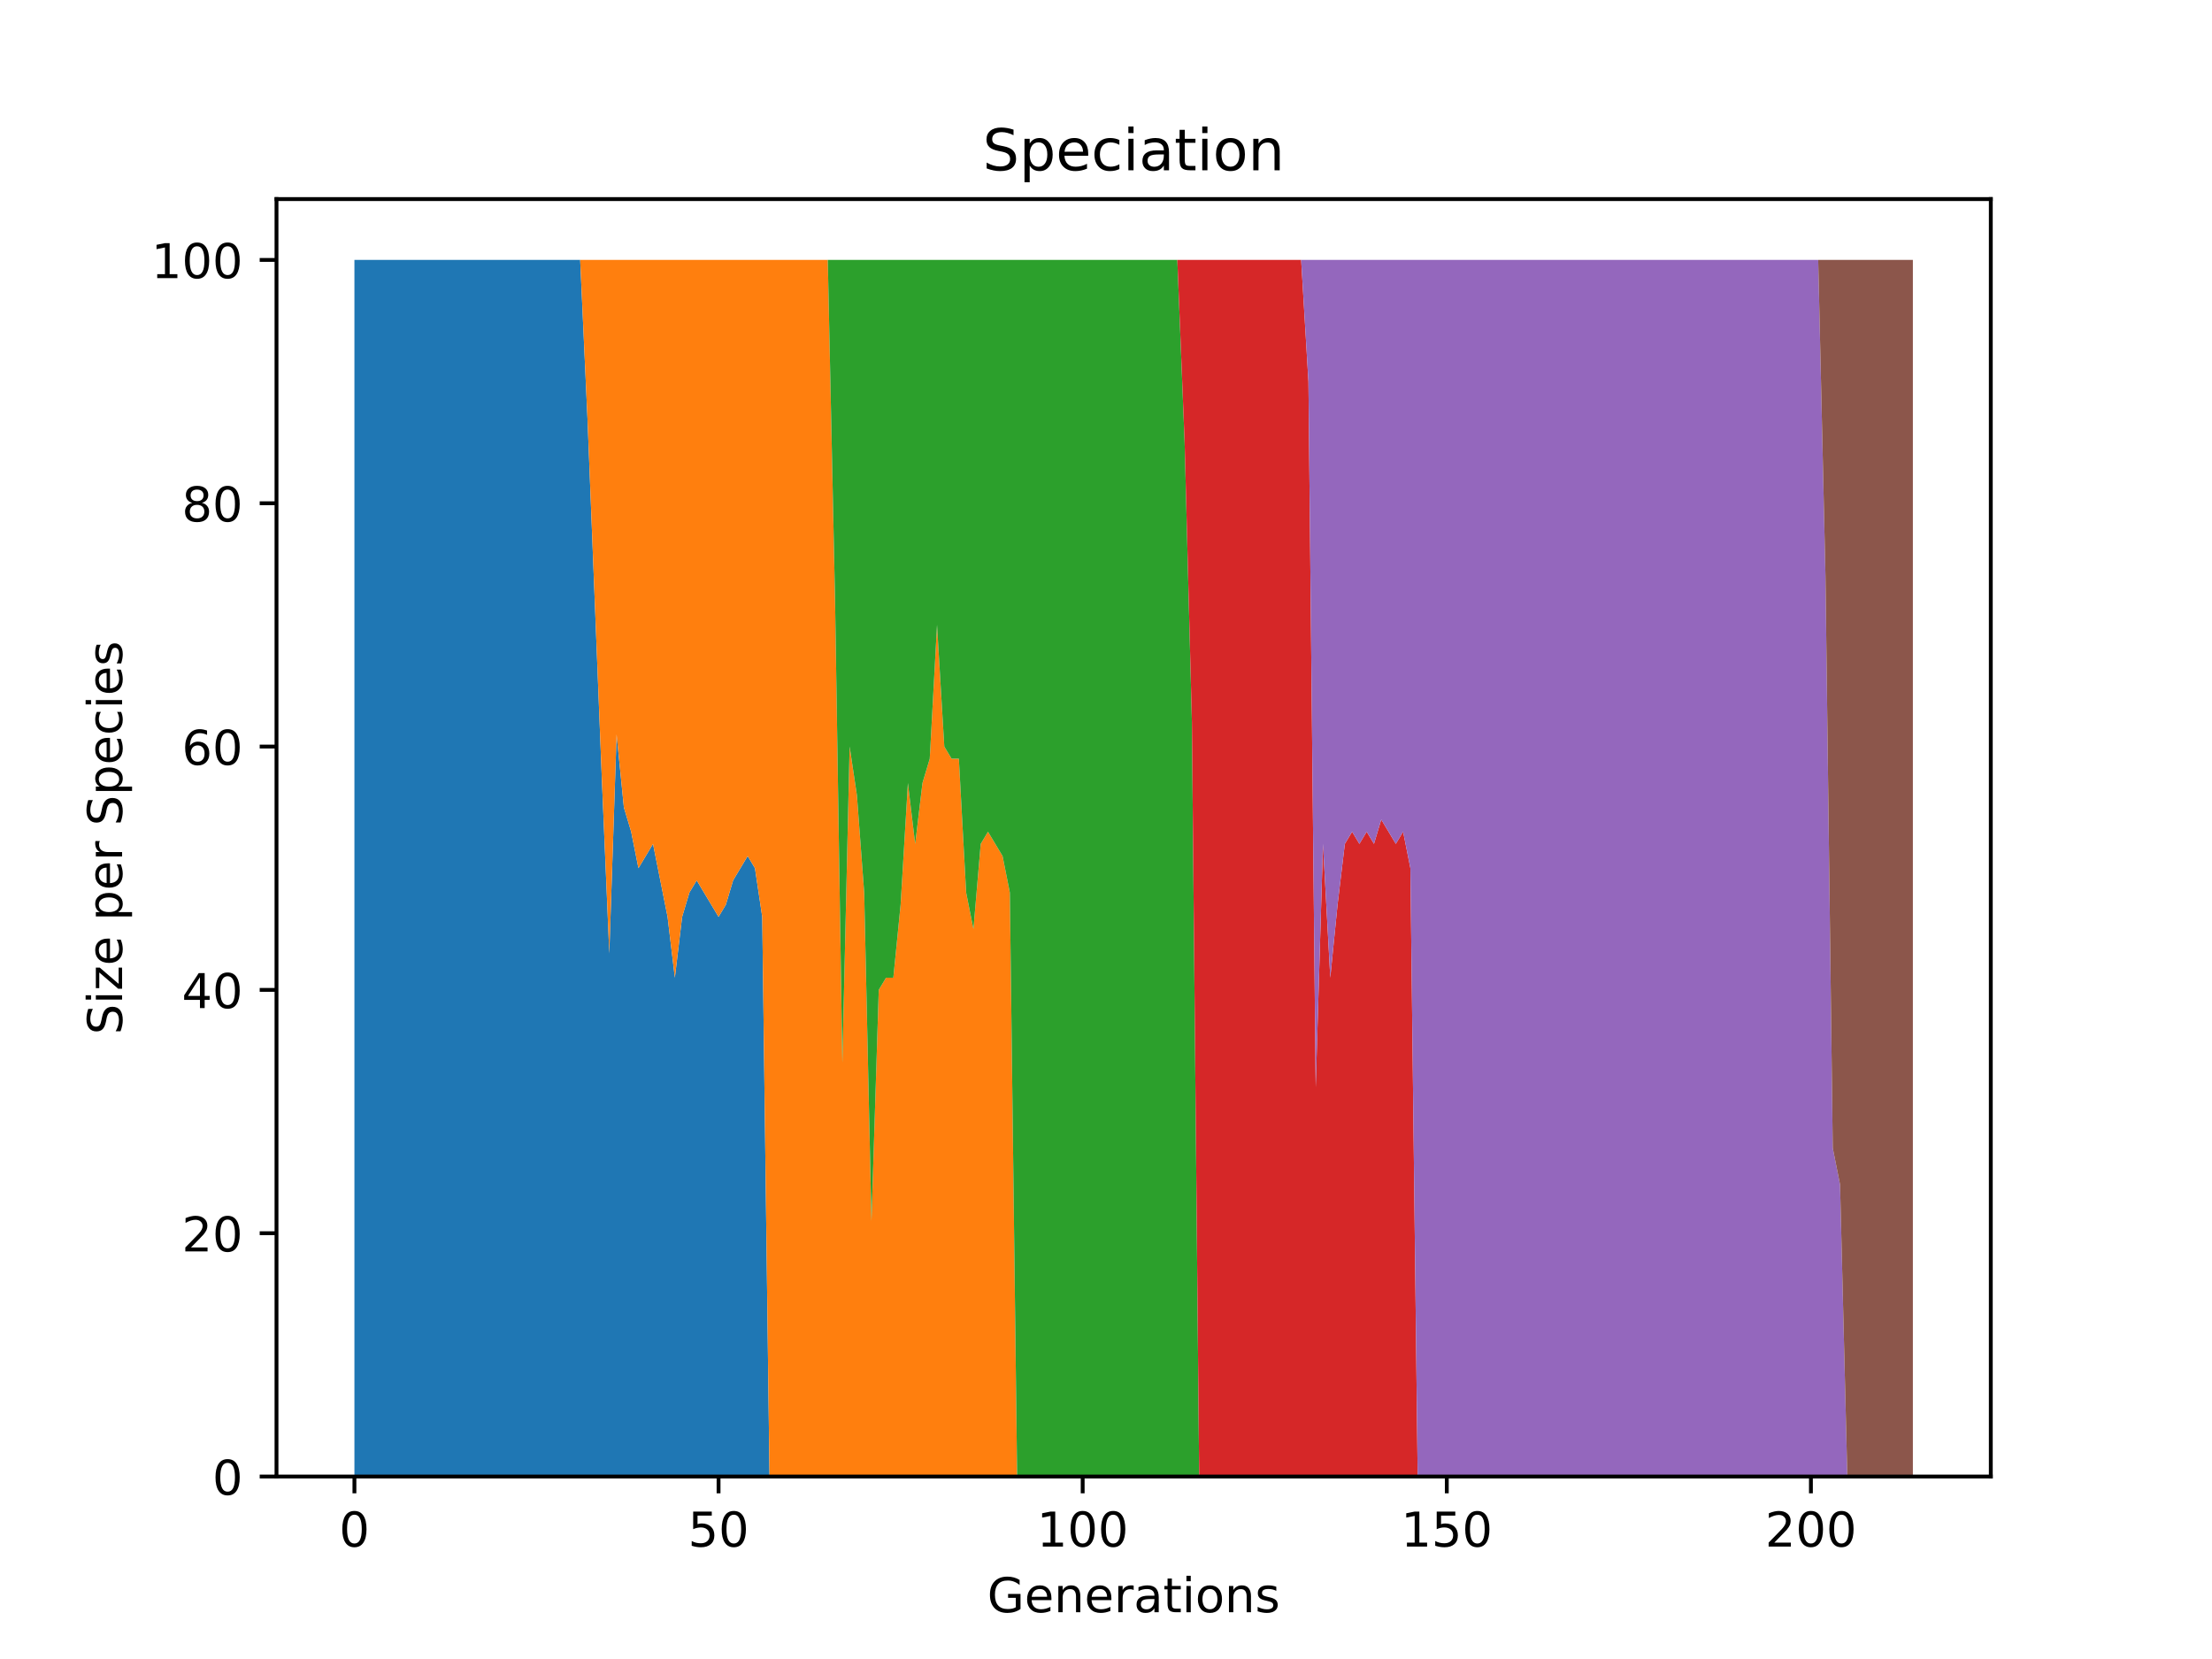 <?xml version="1.0" encoding="utf-8" standalone="no"?>
<!DOCTYPE svg PUBLIC "-//W3C//DTD SVG 1.1//EN"
  "http://www.w3.org/Graphics/SVG/1.1/DTD/svg11.dtd">
<!-- Created with matplotlib (https://matplotlib.org/) -->
<svg height="345.6pt" version="1.1" viewBox="0 0 460.8 345.6" width="460.8pt" xmlns="http://www.w3.org/2000/svg" xmlns:xlink="http://www.w3.org/1999/xlink">
 <defs>
  <style type="text/css">*{stroke-linecap:butt;stroke-linejoin:round;}</style>
 </defs>
 <g id="figure_1">
  <g id="patch_1">
   <path d="M 0 345.6 
L 460.8 345.6 
L 460.8 0 
L 0 0 
z
" style="fill:#ffffff;"/>
  </g>
  <g id="axes_1">
   <g id="patch_2">
    <path d="M 57.6 307.584 
L 414.72 307.584 
L 414.72 41.472 
L 57.6 41.472 
z
" style="fill:#ffffff;"/>
   </g>
   <g id="PolyCollection_1">
    <path clip-path="url(#pb7c8472d2d)" d="M 73.833 54.144 
L 73.833 307.584 
L 75.35 307.584 
L 76.867 307.584 
L 78.384 307.584 
L 79.901 307.584 
L 81.418 307.584 
L 82.935 307.584 
L 84.452 307.584 
L 85.969 307.584 
L 87.486 307.584 
L 89.004 307.584 
L 90.521 307.584 
L 92.038 307.584 
L 93.555 307.584 
L 95.072 307.584 
L 96.589 307.584 
L 98.106 307.584 
L 99.623 307.584 
L 101.14 307.584 
L 102.657 307.584 
L 104.174 307.584 
L 105.691 307.584 
L 107.208 307.584 
L 108.726 307.584 
L 110.243 307.584 
L 111.76 307.584 
L 113.277 307.584 
L 114.794 307.584 
L 116.311 307.584 
L 117.828 307.584 
L 119.345 307.584 
L 120.862 307.584 
L 122.379 307.584 
L 123.896 307.584 
L 125.413 307.584 
L 126.93 307.584 
L 128.448 307.584 
L 129.965 307.584 
L 131.482 307.584 
L 132.999 307.584 
L 134.516 307.584 
L 136.033 307.584 
L 137.55 307.584 
L 139.067 307.584 
L 140.584 307.584 
L 142.101 307.584 
L 143.618 307.584 
L 145.135 307.584 
L 146.652 307.584 
L 148.17 307.584 
L 149.687 307.584 
L 151.204 307.584 
L 152.721 307.584 
L 154.238 307.584 
L 155.755 307.584 
L 157.272 307.584 
L 158.789 307.584 
L 160.306 307.584 
L 161.823 307.584 
L 163.34 307.584 
L 164.857 307.584 
L 166.374 307.584 
L 167.892 307.584 
L 169.409 307.584 
L 170.926 307.584 
L 172.443 307.584 
L 173.96 307.584 
L 175.477 307.584 
L 176.994 307.584 
L 178.511 307.584 
L 180.028 307.584 
L 181.545 307.584 
L 183.062 307.584 
L 184.579 307.584 
L 186.096 307.584 
L 187.614 307.584 
L 189.131 307.584 
L 190.648 307.584 
L 192.165 307.584 
L 193.682 307.584 
L 195.199 307.584 
L 196.716 307.584 
L 198.233 307.584 
L 199.75 307.584 
L 201.267 307.584 
L 202.784 307.584 
L 204.301 307.584 
L 205.818 307.584 
L 207.336 307.584 
L 208.853 307.584 
L 210.37 307.584 
L 211.887 307.584 
L 213.404 307.584 
L 214.921 307.584 
L 216.438 307.584 
L 217.955 307.584 
L 219.472 307.584 
L 220.989 307.584 
L 222.506 307.584 
L 224.023 307.584 
L 225.54 307.584 
L 227.058 307.584 
L 228.575 307.584 
L 230.092 307.584 
L 231.609 307.584 
L 233.126 307.584 
L 234.643 307.584 
L 236.16 307.584 
L 237.677 307.584 
L 239.194 307.584 
L 240.711 307.584 
L 242.228 307.584 
L 243.745 307.584 
L 245.262 307.584 
L 246.78 307.584 
L 248.297 307.584 
L 249.814 307.584 
L 251.331 307.584 
L 252.848 307.584 
L 254.365 307.584 
L 255.882 307.584 
L 257.399 307.584 
L 258.916 307.584 
L 260.433 307.584 
L 261.95 307.584 
L 263.467 307.584 
L 264.984 307.584 
L 266.502 307.584 
L 268.019 307.584 
L 269.536 307.584 
L 271.053 307.584 
L 272.57 307.584 
L 274.087 307.584 
L 275.604 307.584 
L 277.121 307.584 
L 278.638 307.584 
L 280.155 307.584 
L 281.672 307.584 
L 283.189 307.584 
L 284.706 307.584 
L 286.224 307.584 
L 287.741 307.584 
L 289.258 307.584 
L 290.775 307.584 
L 292.292 307.584 
L 293.809 307.584 
L 295.326 307.584 
L 296.843 307.584 
L 298.36 307.584 
L 299.877 307.584 
L 301.394 307.584 
L 302.911 307.584 
L 304.428 307.584 
L 305.946 307.584 
L 307.463 307.584 
L 308.98 307.584 
L 310.497 307.584 
L 312.014 307.584 
L 313.531 307.584 
L 315.048 307.584 
L 316.565 307.584 
L 318.082 307.584 
L 319.599 307.584 
L 321.116 307.584 
L 322.633 307.584 
L 324.15 307.584 
L 325.668 307.584 
L 327.185 307.584 
L 328.702 307.584 
L 330.219 307.584 
L 331.736 307.584 
L 333.253 307.584 
L 334.77 307.584 
L 336.287 307.584 
L 337.804 307.584 
L 339.321 307.584 
L 340.838 307.584 
L 342.355 307.584 
L 343.872 307.584 
L 345.39 307.584 
L 346.907 307.584 
L 348.424 307.584 
L 349.941 307.584 
L 351.458 307.584 
L 352.975 307.584 
L 354.492 307.584 
L 356.009 307.584 
L 357.526 307.584 
L 359.043 307.584 
L 360.56 307.584 
L 362.077 307.584 
L 363.594 307.584 
L 365.112 307.584 
L 366.629 307.584 
L 368.146 307.584 
L 369.663 307.584 
L 371.18 307.584 
L 372.697 307.584 
L 374.214 307.584 
L 375.731 307.584 
L 377.248 307.584 
L 378.765 307.584 
L 380.282 307.584 
L 381.799 307.584 
L 383.317 307.584 
L 384.834 307.584 
L 386.351 307.584 
L 387.868 307.584 
L 389.385 307.584 
L 390.902 307.584 
L 392.419 307.584 
L 393.936 307.584 
L 395.453 307.584 
L 396.97 307.584 
L 398.487 307.584 
L 398.487 307.584 
L 398.487 307.584 
L 396.97 307.584 
L 395.453 307.584 
L 393.936 307.584 
L 392.419 307.584 
L 390.902 307.584 
L 389.385 307.584 
L 387.868 307.584 
L 386.351 307.584 
L 384.834 307.584 
L 383.317 307.584 
L 381.799 307.584 
L 380.282 307.584 
L 378.765 307.584 
L 377.248 307.584 
L 375.731 307.584 
L 374.214 307.584 
L 372.697 307.584 
L 371.18 307.584 
L 369.663 307.584 
L 368.146 307.584 
L 366.629 307.584 
L 365.112 307.584 
L 363.594 307.584 
L 362.077 307.584 
L 360.56 307.584 
L 359.043 307.584 
L 357.526 307.584 
L 356.009 307.584 
L 354.492 307.584 
L 352.975 307.584 
L 351.458 307.584 
L 349.941 307.584 
L 348.424 307.584 
L 346.907 307.584 
L 345.39 307.584 
L 343.872 307.584 
L 342.355 307.584 
L 340.838 307.584 
L 339.321 307.584 
L 337.804 307.584 
L 336.287 307.584 
L 334.77 307.584 
L 333.253 307.584 
L 331.736 307.584 
L 330.219 307.584 
L 328.702 307.584 
L 327.185 307.584 
L 325.668 307.584 
L 324.15 307.584 
L 322.633 307.584 
L 321.116 307.584 
L 319.599 307.584 
L 318.082 307.584 
L 316.565 307.584 
L 315.048 307.584 
L 313.531 307.584 
L 312.014 307.584 
L 310.497 307.584 
L 308.98 307.584 
L 307.463 307.584 
L 305.946 307.584 
L 304.428 307.584 
L 302.911 307.584 
L 301.394 307.584 
L 299.877 307.584 
L 298.36 307.584 
L 296.843 307.584 
L 295.326 307.584 
L 293.809 307.584 
L 292.292 307.584 
L 290.775 307.584 
L 289.258 307.584 
L 287.741 307.584 
L 286.224 307.584 
L 284.706 307.584 
L 283.189 307.584 
L 281.672 307.584 
L 280.155 307.584 
L 278.638 307.584 
L 277.121 307.584 
L 275.604 307.584 
L 274.087 307.584 
L 272.57 307.584 
L 271.053 307.584 
L 269.536 307.584 
L 268.019 307.584 
L 266.502 307.584 
L 264.984 307.584 
L 263.467 307.584 
L 261.95 307.584 
L 260.433 307.584 
L 258.916 307.584 
L 257.399 307.584 
L 255.882 307.584 
L 254.365 307.584 
L 252.848 307.584 
L 251.331 307.584 
L 249.814 307.584 
L 248.297 307.584 
L 246.78 307.584 
L 245.262 307.584 
L 243.745 307.584 
L 242.228 307.584 
L 240.711 307.584 
L 239.194 307.584 
L 237.677 307.584 
L 236.16 307.584 
L 234.643 307.584 
L 233.126 307.584 
L 231.609 307.584 
L 230.092 307.584 
L 228.575 307.584 
L 227.058 307.584 
L 225.54 307.584 
L 224.023 307.584 
L 222.506 307.584 
L 220.989 307.584 
L 219.472 307.584 
L 217.955 307.584 
L 216.438 307.584 
L 214.921 307.584 
L 213.404 307.584 
L 211.887 307.584 
L 210.37 307.584 
L 208.853 307.584 
L 207.336 307.584 
L 205.818 307.584 
L 204.301 307.584 
L 202.784 307.584 
L 201.267 307.584 
L 199.75 307.584 
L 198.233 307.584 
L 196.716 307.584 
L 195.199 307.584 
L 193.682 307.584 
L 192.165 307.584 
L 190.648 307.584 
L 189.131 307.584 
L 187.614 307.584 
L 186.096 307.584 
L 184.579 307.584 
L 183.062 307.584 
L 181.545 307.584 
L 180.028 307.584 
L 178.511 307.584 
L 176.994 307.584 
L 175.477 307.584 
L 173.96 307.584 
L 172.443 307.584 
L 170.926 307.584 
L 169.409 307.584 
L 167.892 307.584 
L 166.374 307.584 
L 164.857 307.584 
L 163.34 307.584 
L 161.823 307.584 
L 160.306 307.584 
L 158.789 191.002 
L 157.272 180.864 
L 155.755 178.33 
L 154.238 180.864 
L 152.721 183.398 
L 151.204 188.467 
L 149.687 191.002 
L 148.17 188.467 
L 146.652 185.933 
L 145.135 183.398 
L 143.618 185.933 
L 142.101 191.002 
L 140.584 203.674 
L 139.067 191.002 
L 137.55 183.398 
L 136.033 175.795 
L 134.516 178.33 
L 132.999 180.864 
L 131.482 173.261 
L 129.965 168.192 
L 128.448 152.986 
L 126.93 198.605 
L 125.413 163.123 
L 123.896 125.107 
L 122.379 87.091 
L 120.862 54.144 
L 119.345 54.144 
L 117.828 54.144 
L 116.311 54.144 
L 114.794 54.144 
L 113.277 54.144 
L 111.76 54.144 
L 110.243 54.144 
L 108.726 54.144 
L 107.208 54.144 
L 105.691 54.144 
L 104.174 54.144 
L 102.657 54.144 
L 101.14 54.144 
L 99.623 54.144 
L 98.106 54.144 
L 96.589 54.144 
L 95.072 54.144 
L 93.555 54.144 
L 92.038 54.144 
L 90.521 54.144 
L 89.004 54.144 
L 87.486 54.144 
L 85.969 54.144 
L 84.452 54.144 
L 82.935 54.144 
L 81.418 54.144 
L 79.901 54.144 
L 78.384 54.144 
L 76.867 54.144 
L 75.35 54.144 
L 73.833 54.144 
z
" style="fill:#1f77b4;"/>
   </g>
   <g id="PolyCollection_2">
    <path clip-path="url(#pb7c8472d2d)" d="M 73.833 54.144 
L 73.833 54.144 
L 75.35 54.144 
L 76.867 54.144 
L 78.384 54.144 
L 79.901 54.144 
L 81.418 54.144 
L 82.935 54.144 
L 84.452 54.144 
L 85.969 54.144 
L 87.486 54.144 
L 89.004 54.144 
L 90.521 54.144 
L 92.038 54.144 
L 93.555 54.144 
L 95.072 54.144 
L 96.589 54.144 
L 98.106 54.144 
L 99.623 54.144 
L 101.14 54.144 
L 102.657 54.144 
L 104.174 54.144 
L 105.691 54.144 
L 107.208 54.144 
L 108.726 54.144 
L 110.243 54.144 
L 111.76 54.144 
L 113.277 54.144 
L 114.794 54.144 
L 116.311 54.144 
L 117.828 54.144 
L 119.345 54.144 
L 120.862 54.144 
L 122.379 87.091 
L 123.896 125.107 
L 125.413 163.123 
L 126.93 198.605 
L 128.448 152.986 
L 129.965 168.192 
L 131.482 173.261 
L 132.999 180.864 
L 134.516 178.33 
L 136.033 175.795 
L 137.55 183.398 
L 139.067 191.002 
L 140.584 203.674 
L 142.101 191.002 
L 143.618 185.933 
L 145.135 183.398 
L 146.652 185.933 
L 148.17 188.467 
L 149.687 191.002 
L 151.204 188.467 
L 152.721 183.398 
L 154.238 180.864 
L 155.755 178.33 
L 157.272 180.864 
L 158.789 191.002 
L 160.306 307.584 
L 161.823 307.584 
L 163.34 307.584 
L 164.857 307.584 
L 166.374 307.584 
L 167.892 307.584 
L 169.409 307.584 
L 170.926 307.584 
L 172.443 307.584 
L 173.96 307.584 
L 175.477 307.584 
L 176.994 307.584 
L 178.511 307.584 
L 180.028 307.584 
L 181.545 307.584 
L 183.062 307.584 
L 184.579 307.584 
L 186.096 307.584 
L 187.614 307.584 
L 189.131 307.584 
L 190.648 307.584 
L 192.165 307.584 
L 193.682 307.584 
L 195.199 307.584 
L 196.716 307.584 
L 198.233 307.584 
L 199.75 307.584 
L 201.267 307.584 
L 202.784 307.584 
L 204.301 307.584 
L 205.818 307.584 
L 207.336 307.584 
L 208.853 307.584 
L 210.37 307.584 
L 211.887 307.584 
L 213.404 307.584 
L 214.921 307.584 
L 216.438 307.584 
L 217.955 307.584 
L 219.472 307.584 
L 220.989 307.584 
L 222.506 307.584 
L 224.023 307.584 
L 225.54 307.584 
L 227.058 307.584 
L 228.575 307.584 
L 230.092 307.584 
L 231.609 307.584 
L 233.126 307.584 
L 234.643 307.584 
L 236.16 307.584 
L 237.677 307.584 
L 239.194 307.584 
L 240.711 307.584 
L 242.228 307.584 
L 243.745 307.584 
L 245.262 307.584 
L 246.78 307.584 
L 248.297 307.584 
L 249.814 307.584 
L 251.331 307.584 
L 252.848 307.584 
L 254.365 307.584 
L 255.882 307.584 
L 257.399 307.584 
L 258.916 307.584 
L 260.433 307.584 
L 261.95 307.584 
L 263.467 307.584 
L 264.984 307.584 
L 266.502 307.584 
L 268.019 307.584 
L 269.536 307.584 
L 271.053 307.584 
L 272.57 307.584 
L 274.087 307.584 
L 275.604 307.584 
L 277.121 307.584 
L 278.638 307.584 
L 280.155 307.584 
L 281.672 307.584 
L 283.189 307.584 
L 284.706 307.584 
L 286.224 307.584 
L 287.741 307.584 
L 289.258 307.584 
L 290.775 307.584 
L 292.292 307.584 
L 293.809 307.584 
L 295.326 307.584 
L 296.843 307.584 
L 298.36 307.584 
L 299.877 307.584 
L 301.394 307.584 
L 302.911 307.584 
L 304.428 307.584 
L 305.946 307.584 
L 307.463 307.584 
L 308.98 307.584 
L 310.497 307.584 
L 312.014 307.584 
L 313.531 307.584 
L 315.048 307.584 
L 316.565 307.584 
L 318.082 307.584 
L 319.599 307.584 
L 321.116 307.584 
L 322.633 307.584 
L 324.15 307.584 
L 325.668 307.584 
L 327.185 307.584 
L 328.702 307.584 
L 330.219 307.584 
L 331.736 307.584 
L 333.253 307.584 
L 334.77 307.584 
L 336.287 307.584 
L 337.804 307.584 
L 339.321 307.584 
L 340.838 307.584 
L 342.355 307.584 
L 343.872 307.584 
L 345.39 307.584 
L 346.907 307.584 
L 348.424 307.584 
L 349.941 307.584 
L 351.458 307.584 
L 352.975 307.584 
L 354.492 307.584 
L 356.009 307.584 
L 357.526 307.584 
L 359.043 307.584 
L 360.56 307.584 
L 362.077 307.584 
L 363.594 307.584 
L 365.112 307.584 
L 366.629 307.584 
L 368.146 307.584 
L 369.663 307.584 
L 371.18 307.584 
L 372.697 307.584 
L 374.214 307.584 
L 375.731 307.584 
L 377.248 307.584 
L 378.765 307.584 
L 380.282 307.584 
L 381.799 307.584 
L 383.317 307.584 
L 384.834 307.584 
L 386.351 307.584 
L 387.868 307.584 
L 389.385 307.584 
L 390.902 307.584 
L 392.419 307.584 
L 393.936 307.584 
L 395.453 307.584 
L 396.97 307.584 
L 398.487 307.584 
L 398.487 307.584 
L 398.487 307.584 
L 396.97 307.584 
L 395.453 307.584 
L 393.936 307.584 
L 392.419 307.584 
L 390.902 307.584 
L 389.385 307.584 
L 387.868 307.584 
L 386.351 307.584 
L 384.834 307.584 
L 383.317 307.584 
L 381.799 307.584 
L 380.282 307.584 
L 378.765 307.584 
L 377.248 307.584 
L 375.731 307.584 
L 374.214 307.584 
L 372.697 307.584 
L 371.18 307.584 
L 369.663 307.584 
L 368.146 307.584 
L 366.629 307.584 
L 365.112 307.584 
L 363.594 307.584 
L 362.077 307.584 
L 360.56 307.584 
L 359.043 307.584 
L 357.526 307.584 
L 356.009 307.584 
L 354.492 307.584 
L 352.975 307.584 
L 351.458 307.584 
L 349.941 307.584 
L 348.424 307.584 
L 346.907 307.584 
L 345.39 307.584 
L 343.872 307.584 
L 342.355 307.584 
L 340.838 307.584 
L 339.321 307.584 
L 337.804 307.584 
L 336.287 307.584 
L 334.77 307.584 
L 333.253 307.584 
L 331.736 307.584 
L 330.219 307.584 
L 328.702 307.584 
L 327.185 307.584 
L 325.668 307.584 
L 324.15 307.584 
L 322.633 307.584 
L 321.116 307.584 
L 319.599 307.584 
L 318.082 307.584 
L 316.565 307.584 
L 315.048 307.584 
L 313.531 307.584 
L 312.014 307.584 
L 310.497 307.584 
L 308.98 307.584 
L 307.463 307.584 
L 305.946 307.584 
L 304.428 307.584 
L 302.911 307.584 
L 301.394 307.584 
L 299.877 307.584 
L 298.36 307.584 
L 296.843 307.584 
L 295.326 307.584 
L 293.809 307.584 
L 292.292 307.584 
L 290.775 307.584 
L 289.258 307.584 
L 287.741 307.584 
L 286.224 307.584 
L 284.706 307.584 
L 283.189 307.584 
L 281.672 307.584 
L 280.155 307.584 
L 278.638 307.584 
L 277.121 307.584 
L 275.604 307.584 
L 274.087 307.584 
L 272.57 307.584 
L 271.053 307.584 
L 269.536 307.584 
L 268.019 307.584 
L 266.502 307.584 
L 264.984 307.584 
L 263.467 307.584 
L 261.95 307.584 
L 260.433 307.584 
L 258.916 307.584 
L 257.399 307.584 
L 255.882 307.584 
L 254.365 307.584 
L 252.848 307.584 
L 251.331 307.584 
L 249.814 307.584 
L 248.297 307.584 
L 246.78 307.584 
L 245.262 307.584 
L 243.745 307.584 
L 242.228 307.584 
L 240.711 307.584 
L 239.194 307.584 
L 237.677 307.584 
L 236.16 307.584 
L 234.643 307.584 
L 233.126 307.584 
L 231.609 307.584 
L 230.092 307.584 
L 228.575 307.584 
L 227.058 307.584 
L 225.54 307.584 
L 224.023 307.584 
L 222.506 307.584 
L 220.989 307.584 
L 219.472 307.584 
L 217.955 307.584 
L 216.438 307.584 
L 214.921 307.584 
L 213.404 307.584 
L 211.887 307.584 
L 210.37 185.933 
L 208.853 178.33 
L 207.336 175.795 
L 205.818 173.261 
L 204.301 175.795 
L 202.784 193.536 
L 201.267 185.933 
L 199.75 158.054 
L 198.233 158.054 
L 196.716 155.52 
L 195.199 130.176 
L 193.682 158.054 
L 192.165 163.123 
L 190.648 175.795 
L 189.131 163.123 
L 187.614 188.467 
L 186.096 203.674 
L 184.579 203.674 
L 183.062 206.208 
L 181.545 254.362 
L 180.028 185.933 
L 178.511 165.658 
L 176.994 155.52 
L 175.477 221.414 
L 173.96 125.107 
L 172.443 54.144 
L 170.926 54.144 
L 169.409 54.144 
L 167.892 54.144 
L 166.374 54.144 
L 164.857 54.144 
L 163.34 54.144 
L 161.823 54.144 
L 160.306 54.144 
L 158.789 54.144 
L 157.272 54.144 
L 155.755 54.144 
L 154.238 54.144 
L 152.721 54.144 
L 151.204 54.144 
L 149.687 54.144 
L 148.17 54.144 
L 146.652 54.144 
L 145.135 54.144 
L 143.618 54.144 
L 142.101 54.144 
L 140.584 54.144 
L 139.067 54.144 
L 137.55 54.144 
L 136.033 54.144 
L 134.516 54.144 
L 132.999 54.144 
L 131.482 54.144 
L 129.965 54.144 
L 128.448 54.144 
L 126.93 54.144 
L 125.413 54.144 
L 123.896 54.144 
L 122.379 54.144 
L 120.862 54.144 
L 119.345 54.144 
L 117.828 54.144 
L 116.311 54.144 
L 114.794 54.144 
L 113.277 54.144 
L 111.76 54.144 
L 110.243 54.144 
L 108.726 54.144 
L 107.208 54.144 
L 105.691 54.144 
L 104.174 54.144 
L 102.657 54.144 
L 101.14 54.144 
L 99.623 54.144 
L 98.106 54.144 
L 96.589 54.144 
L 95.072 54.144 
L 93.555 54.144 
L 92.038 54.144 
L 90.521 54.144 
L 89.004 54.144 
L 87.486 54.144 
L 85.969 54.144 
L 84.452 54.144 
L 82.935 54.144 
L 81.418 54.144 
L 79.901 54.144 
L 78.384 54.144 
L 76.867 54.144 
L 75.35 54.144 
L 73.833 54.144 
z
" style="fill:#ff7f0e;"/>
   </g>
   <g id="PolyCollection_3">
    <path clip-path="url(#pb7c8472d2d)" d="M 73.833 54.144 
L 73.833 54.144 
L 75.35 54.144 
L 76.867 54.144 
L 78.384 54.144 
L 79.901 54.144 
L 81.418 54.144 
L 82.935 54.144 
L 84.452 54.144 
L 85.969 54.144 
L 87.486 54.144 
L 89.004 54.144 
L 90.521 54.144 
L 92.038 54.144 
L 93.555 54.144 
L 95.072 54.144 
L 96.589 54.144 
L 98.106 54.144 
L 99.623 54.144 
L 101.14 54.144 
L 102.657 54.144 
L 104.174 54.144 
L 105.691 54.144 
L 107.208 54.144 
L 108.726 54.144 
L 110.243 54.144 
L 111.76 54.144 
L 113.277 54.144 
L 114.794 54.144 
L 116.311 54.144 
L 117.828 54.144 
L 119.345 54.144 
L 120.862 54.144 
L 122.379 54.144 
L 123.896 54.144 
L 125.413 54.144 
L 126.93 54.144 
L 128.448 54.144 
L 129.965 54.144 
L 131.482 54.144 
L 132.999 54.144 
L 134.516 54.144 
L 136.033 54.144 
L 137.55 54.144 
L 139.067 54.144 
L 140.584 54.144 
L 142.101 54.144 
L 143.618 54.144 
L 145.135 54.144 
L 146.652 54.144 
L 148.17 54.144 
L 149.687 54.144 
L 151.204 54.144 
L 152.721 54.144 
L 154.238 54.144 
L 155.755 54.144 
L 157.272 54.144 
L 158.789 54.144 
L 160.306 54.144 
L 161.823 54.144 
L 163.34 54.144 
L 164.857 54.144 
L 166.374 54.144 
L 167.892 54.144 
L 169.409 54.144 
L 170.926 54.144 
L 172.443 54.144 
L 173.96 125.107 
L 175.477 221.414 
L 176.994 155.52 
L 178.511 165.658 
L 180.028 185.933 
L 181.545 254.362 
L 183.062 206.208 
L 184.579 203.674 
L 186.096 203.674 
L 187.614 188.467 
L 189.131 163.123 
L 190.648 175.795 
L 192.165 163.123 
L 193.682 158.054 
L 195.199 130.176 
L 196.716 155.52 
L 198.233 158.054 
L 199.75 158.054 
L 201.267 185.933 
L 202.784 193.536 
L 204.301 175.795 
L 205.818 173.261 
L 207.336 175.795 
L 208.853 178.33 
L 210.37 185.933 
L 211.887 307.584 
L 213.404 307.584 
L 214.921 307.584 
L 216.438 307.584 
L 217.955 307.584 
L 219.472 307.584 
L 220.989 307.584 
L 222.506 307.584 
L 224.023 307.584 
L 225.54 307.584 
L 227.058 307.584 
L 228.575 307.584 
L 230.092 307.584 
L 231.609 307.584 
L 233.126 307.584 
L 234.643 307.584 
L 236.16 307.584 
L 237.677 307.584 
L 239.194 307.584 
L 240.711 307.584 
L 242.228 307.584 
L 243.745 307.584 
L 245.262 307.584 
L 246.78 307.584 
L 248.297 307.584 
L 249.814 307.584 
L 251.331 307.584 
L 252.848 307.584 
L 254.365 307.584 
L 255.882 307.584 
L 257.399 307.584 
L 258.916 307.584 
L 260.433 307.584 
L 261.95 307.584 
L 263.467 307.584 
L 264.984 307.584 
L 266.502 307.584 
L 268.019 307.584 
L 269.536 307.584 
L 271.053 307.584 
L 272.57 307.584 
L 274.087 307.584 
L 275.604 307.584 
L 277.121 307.584 
L 278.638 307.584 
L 280.155 307.584 
L 281.672 307.584 
L 283.189 307.584 
L 284.706 307.584 
L 286.224 307.584 
L 287.741 307.584 
L 289.258 307.584 
L 290.775 307.584 
L 292.292 307.584 
L 293.809 307.584 
L 295.326 307.584 
L 296.843 307.584 
L 298.36 307.584 
L 299.877 307.584 
L 301.394 307.584 
L 302.911 307.584 
L 304.428 307.584 
L 305.946 307.584 
L 307.463 307.584 
L 308.98 307.584 
L 310.497 307.584 
L 312.014 307.584 
L 313.531 307.584 
L 315.048 307.584 
L 316.565 307.584 
L 318.082 307.584 
L 319.599 307.584 
L 321.116 307.584 
L 322.633 307.584 
L 324.15 307.584 
L 325.668 307.584 
L 327.185 307.584 
L 328.702 307.584 
L 330.219 307.584 
L 331.736 307.584 
L 333.253 307.584 
L 334.77 307.584 
L 336.287 307.584 
L 337.804 307.584 
L 339.321 307.584 
L 340.838 307.584 
L 342.355 307.584 
L 343.872 307.584 
L 345.39 307.584 
L 346.907 307.584 
L 348.424 307.584 
L 349.941 307.584 
L 351.458 307.584 
L 352.975 307.584 
L 354.492 307.584 
L 356.009 307.584 
L 357.526 307.584 
L 359.043 307.584 
L 360.56 307.584 
L 362.077 307.584 
L 363.594 307.584 
L 365.112 307.584 
L 366.629 307.584 
L 368.146 307.584 
L 369.663 307.584 
L 371.18 307.584 
L 372.697 307.584 
L 374.214 307.584 
L 375.731 307.584 
L 377.248 307.584 
L 378.765 307.584 
L 380.282 307.584 
L 381.799 307.584 
L 383.317 307.584 
L 384.834 307.584 
L 386.351 307.584 
L 387.868 307.584 
L 389.385 307.584 
L 390.902 307.584 
L 392.419 307.584 
L 393.936 307.584 
L 395.453 307.584 
L 396.97 307.584 
L 398.487 307.584 
L 398.487 307.584 
L 398.487 307.584 
L 396.97 307.584 
L 395.453 307.584 
L 393.936 307.584 
L 392.419 307.584 
L 390.902 307.584 
L 389.385 307.584 
L 387.868 307.584 
L 386.351 307.584 
L 384.834 307.584 
L 383.317 307.584 
L 381.799 307.584 
L 380.282 307.584 
L 378.765 307.584 
L 377.248 307.584 
L 375.731 307.584 
L 374.214 307.584 
L 372.697 307.584 
L 371.18 307.584 
L 369.663 307.584 
L 368.146 307.584 
L 366.629 307.584 
L 365.112 307.584 
L 363.594 307.584 
L 362.077 307.584 
L 360.56 307.584 
L 359.043 307.584 
L 357.526 307.584 
L 356.009 307.584 
L 354.492 307.584 
L 352.975 307.584 
L 351.458 307.584 
L 349.941 307.584 
L 348.424 307.584 
L 346.907 307.584 
L 345.39 307.584 
L 343.872 307.584 
L 342.355 307.584 
L 340.838 307.584 
L 339.321 307.584 
L 337.804 307.584 
L 336.287 307.584 
L 334.77 307.584 
L 333.253 307.584 
L 331.736 307.584 
L 330.219 307.584 
L 328.702 307.584 
L 327.185 307.584 
L 325.668 307.584 
L 324.15 307.584 
L 322.633 307.584 
L 321.116 307.584 
L 319.599 307.584 
L 318.082 307.584 
L 316.565 307.584 
L 315.048 307.584 
L 313.531 307.584 
L 312.014 307.584 
L 310.497 307.584 
L 308.98 307.584 
L 307.463 307.584 
L 305.946 307.584 
L 304.428 307.584 
L 302.911 307.584 
L 301.394 307.584 
L 299.877 307.584 
L 298.36 307.584 
L 296.843 307.584 
L 295.326 307.584 
L 293.809 307.584 
L 292.292 307.584 
L 290.775 307.584 
L 289.258 307.584 
L 287.741 307.584 
L 286.224 307.584 
L 284.706 307.584 
L 283.189 307.584 
L 281.672 307.584 
L 280.155 307.584 
L 278.638 307.584 
L 277.121 307.584 
L 275.604 307.584 
L 274.087 307.584 
L 272.57 307.584 
L 271.053 307.584 
L 269.536 307.584 
L 268.019 307.584 
L 266.502 307.584 
L 264.984 307.584 
L 263.467 307.584 
L 261.95 307.584 
L 260.433 307.584 
L 258.916 307.584 
L 257.399 307.584 
L 255.882 307.584 
L 254.365 307.584 
L 252.848 307.584 
L 251.331 307.584 
L 249.814 307.584 
L 248.297 150.451 
L 246.78 92.16 
L 245.262 54.144 
L 243.745 54.144 
L 242.228 54.144 
L 240.711 54.144 
L 239.194 54.144 
L 237.677 54.144 
L 236.16 54.144 
L 234.643 54.144 
L 233.126 54.144 
L 231.609 54.144 
L 230.092 54.144 
L 228.575 54.144 
L 227.058 54.144 
L 225.54 54.144 
L 224.023 54.144 
L 222.506 54.144 
L 220.989 54.144 
L 219.472 54.144 
L 217.955 54.144 
L 216.438 54.144 
L 214.921 54.144 
L 213.404 54.144 
L 211.887 54.144 
L 210.37 54.144 
L 208.853 54.144 
L 207.336 54.144 
L 205.818 54.144 
L 204.301 54.144 
L 202.784 54.144 
L 201.267 54.144 
L 199.75 54.144 
L 198.233 54.144 
L 196.716 54.144 
L 195.199 54.144 
L 193.682 54.144 
L 192.165 54.144 
L 190.648 54.144 
L 189.131 54.144 
L 187.614 54.144 
L 186.096 54.144 
L 184.579 54.144 
L 183.062 54.144 
L 181.545 54.144 
L 180.028 54.144 
L 178.511 54.144 
L 176.994 54.144 
L 175.477 54.144 
L 173.96 54.144 
L 172.443 54.144 
L 170.926 54.144 
L 169.409 54.144 
L 167.892 54.144 
L 166.374 54.144 
L 164.857 54.144 
L 163.34 54.144 
L 161.823 54.144 
L 160.306 54.144 
L 158.789 54.144 
L 157.272 54.144 
L 155.755 54.144 
L 154.238 54.144 
L 152.721 54.144 
L 151.204 54.144 
L 149.687 54.144 
L 148.17 54.144 
L 146.652 54.144 
L 145.135 54.144 
L 143.618 54.144 
L 142.101 54.144 
L 140.584 54.144 
L 139.067 54.144 
L 137.55 54.144 
L 136.033 54.144 
L 134.516 54.144 
L 132.999 54.144 
L 131.482 54.144 
L 129.965 54.144 
L 128.448 54.144 
L 126.93 54.144 
L 125.413 54.144 
L 123.896 54.144 
L 122.379 54.144 
L 120.862 54.144 
L 119.345 54.144 
L 117.828 54.144 
L 116.311 54.144 
L 114.794 54.144 
L 113.277 54.144 
L 111.76 54.144 
L 110.243 54.144 
L 108.726 54.144 
L 107.208 54.144 
L 105.691 54.144 
L 104.174 54.144 
L 102.657 54.144 
L 101.14 54.144 
L 99.623 54.144 
L 98.106 54.144 
L 96.589 54.144 
L 95.072 54.144 
L 93.555 54.144 
L 92.038 54.144 
L 90.521 54.144 
L 89.004 54.144 
L 87.486 54.144 
L 85.969 54.144 
L 84.452 54.144 
L 82.935 54.144 
L 81.418 54.144 
L 79.901 54.144 
L 78.384 54.144 
L 76.867 54.144 
L 75.35 54.144 
L 73.833 54.144 
z
" style="fill:#2ca02c;"/>
   </g>
   <g id="PolyCollection_4">
    <path clip-path="url(#pb7c8472d2d)" d="M 73.833 54.144 
L 73.833 54.144 
L 75.35 54.144 
L 76.867 54.144 
L 78.384 54.144 
L 79.901 54.144 
L 81.418 54.144 
L 82.935 54.144 
L 84.452 54.144 
L 85.969 54.144 
L 87.486 54.144 
L 89.004 54.144 
L 90.521 54.144 
L 92.038 54.144 
L 93.555 54.144 
L 95.072 54.144 
L 96.589 54.144 
L 98.106 54.144 
L 99.623 54.144 
L 101.14 54.144 
L 102.657 54.144 
L 104.174 54.144 
L 105.691 54.144 
L 107.208 54.144 
L 108.726 54.144 
L 110.243 54.144 
L 111.76 54.144 
L 113.277 54.144 
L 114.794 54.144 
L 116.311 54.144 
L 117.828 54.144 
L 119.345 54.144 
L 120.862 54.144 
L 122.379 54.144 
L 123.896 54.144 
L 125.413 54.144 
L 126.93 54.144 
L 128.448 54.144 
L 129.965 54.144 
L 131.482 54.144 
L 132.999 54.144 
L 134.516 54.144 
L 136.033 54.144 
L 137.55 54.144 
L 139.067 54.144 
L 140.584 54.144 
L 142.101 54.144 
L 143.618 54.144 
L 145.135 54.144 
L 146.652 54.144 
L 148.17 54.144 
L 149.687 54.144 
L 151.204 54.144 
L 152.721 54.144 
L 154.238 54.144 
L 155.755 54.144 
L 157.272 54.144 
L 158.789 54.144 
L 160.306 54.144 
L 161.823 54.144 
L 163.34 54.144 
L 164.857 54.144 
L 166.374 54.144 
L 167.892 54.144 
L 169.409 54.144 
L 170.926 54.144 
L 172.443 54.144 
L 173.96 54.144 
L 175.477 54.144 
L 176.994 54.144 
L 178.511 54.144 
L 180.028 54.144 
L 181.545 54.144 
L 183.062 54.144 
L 184.579 54.144 
L 186.096 54.144 
L 187.614 54.144 
L 189.131 54.144 
L 190.648 54.144 
L 192.165 54.144 
L 193.682 54.144 
L 195.199 54.144 
L 196.716 54.144 
L 198.233 54.144 
L 199.75 54.144 
L 201.267 54.144 
L 202.784 54.144 
L 204.301 54.144 
L 205.818 54.144 
L 207.336 54.144 
L 208.853 54.144 
L 210.37 54.144 
L 211.887 54.144 
L 213.404 54.144 
L 214.921 54.144 
L 216.438 54.144 
L 217.955 54.144 
L 219.472 54.144 
L 220.989 54.144 
L 222.506 54.144 
L 224.023 54.144 
L 225.54 54.144 
L 227.058 54.144 
L 228.575 54.144 
L 230.092 54.144 
L 231.609 54.144 
L 233.126 54.144 
L 234.643 54.144 
L 236.16 54.144 
L 237.677 54.144 
L 239.194 54.144 
L 240.711 54.144 
L 242.228 54.144 
L 243.745 54.144 
L 245.262 54.144 
L 246.78 92.16 
L 248.297 150.451 
L 249.814 307.584 
L 251.331 307.584 
L 252.848 307.584 
L 254.365 307.584 
L 255.882 307.584 
L 257.399 307.584 
L 258.916 307.584 
L 260.433 307.584 
L 261.95 307.584 
L 263.467 307.584 
L 264.984 307.584 
L 266.502 307.584 
L 268.019 307.584 
L 269.536 307.584 
L 271.053 307.584 
L 272.57 307.584 
L 274.087 307.584 
L 275.604 307.584 
L 277.121 307.584 
L 278.638 307.584 
L 280.155 307.584 
L 281.672 307.584 
L 283.189 307.584 
L 284.706 307.584 
L 286.224 307.584 
L 287.741 307.584 
L 289.258 307.584 
L 290.775 307.584 
L 292.292 307.584 
L 293.809 307.584 
L 295.326 307.584 
L 296.843 307.584 
L 298.36 307.584 
L 299.877 307.584 
L 301.394 307.584 
L 302.911 307.584 
L 304.428 307.584 
L 305.946 307.584 
L 307.463 307.584 
L 308.98 307.584 
L 310.497 307.584 
L 312.014 307.584 
L 313.531 307.584 
L 315.048 307.584 
L 316.565 307.584 
L 318.082 307.584 
L 319.599 307.584 
L 321.116 307.584 
L 322.633 307.584 
L 324.15 307.584 
L 325.668 307.584 
L 327.185 307.584 
L 328.702 307.584 
L 330.219 307.584 
L 331.736 307.584 
L 333.253 307.584 
L 334.77 307.584 
L 336.287 307.584 
L 337.804 307.584 
L 339.321 307.584 
L 340.838 307.584 
L 342.355 307.584 
L 343.872 307.584 
L 345.39 307.584 
L 346.907 307.584 
L 348.424 307.584 
L 349.941 307.584 
L 351.458 307.584 
L 352.975 307.584 
L 354.492 307.584 
L 356.009 307.584 
L 357.526 307.584 
L 359.043 307.584 
L 360.56 307.584 
L 362.077 307.584 
L 363.594 307.584 
L 365.112 307.584 
L 366.629 307.584 
L 368.146 307.584 
L 369.663 307.584 
L 371.18 307.584 
L 372.697 307.584 
L 374.214 307.584 
L 375.731 307.584 
L 377.248 307.584 
L 378.765 307.584 
L 380.282 307.584 
L 381.799 307.584 
L 383.317 307.584 
L 384.834 307.584 
L 386.351 307.584 
L 387.868 307.584 
L 389.385 307.584 
L 390.902 307.584 
L 392.419 307.584 
L 393.936 307.584 
L 395.453 307.584 
L 396.97 307.584 
L 398.487 307.584 
L 398.487 307.584 
L 398.487 307.584 
L 396.97 307.584 
L 395.453 307.584 
L 393.936 307.584 
L 392.419 307.584 
L 390.902 307.584 
L 389.385 307.584 
L 387.868 307.584 
L 386.351 307.584 
L 384.834 307.584 
L 383.317 307.584 
L 381.799 307.584 
L 380.282 307.584 
L 378.765 307.584 
L 377.248 307.584 
L 375.731 307.584 
L 374.214 307.584 
L 372.697 307.584 
L 371.18 307.584 
L 369.663 307.584 
L 368.146 307.584 
L 366.629 307.584 
L 365.112 307.584 
L 363.594 307.584 
L 362.077 307.584 
L 360.56 307.584 
L 359.043 307.584 
L 357.526 307.584 
L 356.009 307.584 
L 354.492 307.584 
L 352.975 307.584 
L 351.458 307.584 
L 349.941 307.584 
L 348.424 307.584 
L 346.907 307.584 
L 345.39 307.584 
L 343.872 307.584 
L 342.355 307.584 
L 340.838 307.584 
L 339.321 307.584 
L 337.804 307.584 
L 336.287 307.584 
L 334.77 307.584 
L 333.253 307.584 
L 331.736 307.584 
L 330.219 307.584 
L 328.702 307.584 
L 327.185 307.584 
L 325.668 307.584 
L 324.15 307.584 
L 322.633 307.584 
L 321.116 307.584 
L 319.599 307.584 
L 318.082 307.584 
L 316.565 307.584 
L 315.048 307.584 
L 313.531 307.584 
L 312.014 307.584 
L 310.497 307.584 
L 308.98 307.584 
L 307.463 307.584 
L 305.946 307.584 
L 304.428 307.584 
L 302.911 307.584 
L 301.394 307.584 
L 299.877 307.584 
L 298.36 307.584 
L 296.843 307.584 
L 295.326 307.584 
L 293.809 180.864 
L 292.292 173.261 
L 290.775 175.795 
L 289.258 173.261 
L 287.741 170.726 
L 286.224 175.795 
L 284.706 173.261 
L 283.189 175.795 
L 281.672 173.261 
L 280.155 175.795 
L 278.638 188.467 
L 277.121 203.674 
L 275.604 175.795 
L 274.087 226.483 
L 272.57 79.488 
L 271.053 54.144 
L 269.536 54.144 
L 268.019 54.144 
L 266.502 54.144 
L 264.984 54.144 
L 263.467 54.144 
L 261.95 54.144 
L 260.433 54.144 
L 258.916 54.144 
L 257.399 54.144 
L 255.882 54.144 
L 254.365 54.144 
L 252.848 54.144 
L 251.331 54.144 
L 249.814 54.144 
L 248.297 54.144 
L 246.78 54.144 
L 245.262 54.144 
L 243.745 54.144 
L 242.228 54.144 
L 240.711 54.144 
L 239.194 54.144 
L 237.677 54.144 
L 236.16 54.144 
L 234.643 54.144 
L 233.126 54.144 
L 231.609 54.144 
L 230.092 54.144 
L 228.575 54.144 
L 227.058 54.144 
L 225.54 54.144 
L 224.023 54.144 
L 222.506 54.144 
L 220.989 54.144 
L 219.472 54.144 
L 217.955 54.144 
L 216.438 54.144 
L 214.921 54.144 
L 213.404 54.144 
L 211.887 54.144 
L 210.37 54.144 
L 208.853 54.144 
L 207.336 54.144 
L 205.818 54.144 
L 204.301 54.144 
L 202.784 54.144 
L 201.267 54.144 
L 199.75 54.144 
L 198.233 54.144 
L 196.716 54.144 
L 195.199 54.144 
L 193.682 54.144 
L 192.165 54.144 
L 190.648 54.144 
L 189.131 54.144 
L 187.614 54.144 
L 186.096 54.144 
L 184.579 54.144 
L 183.062 54.144 
L 181.545 54.144 
L 180.028 54.144 
L 178.511 54.144 
L 176.994 54.144 
L 175.477 54.144 
L 173.96 54.144 
L 172.443 54.144 
L 170.926 54.144 
L 169.409 54.144 
L 167.892 54.144 
L 166.374 54.144 
L 164.857 54.144 
L 163.34 54.144 
L 161.823 54.144 
L 160.306 54.144 
L 158.789 54.144 
L 157.272 54.144 
L 155.755 54.144 
L 154.238 54.144 
L 152.721 54.144 
L 151.204 54.144 
L 149.687 54.144 
L 148.17 54.144 
L 146.652 54.144 
L 145.135 54.144 
L 143.618 54.144 
L 142.101 54.144 
L 140.584 54.144 
L 139.067 54.144 
L 137.55 54.144 
L 136.033 54.144 
L 134.516 54.144 
L 132.999 54.144 
L 131.482 54.144 
L 129.965 54.144 
L 128.448 54.144 
L 126.93 54.144 
L 125.413 54.144 
L 123.896 54.144 
L 122.379 54.144 
L 120.862 54.144 
L 119.345 54.144 
L 117.828 54.144 
L 116.311 54.144 
L 114.794 54.144 
L 113.277 54.144 
L 111.76 54.144 
L 110.243 54.144 
L 108.726 54.144 
L 107.208 54.144 
L 105.691 54.144 
L 104.174 54.144 
L 102.657 54.144 
L 101.14 54.144 
L 99.623 54.144 
L 98.106 54.144 
L 96.589 54.144 
L 95.072 54.144 
L 93.555 54.144 
L 92.038 54.144 
L 90.521 54.144 
L 89.004 54.144 
L 87.486 54.144 
L 85.969 54.144 
L 84.452 54.144 
L 82.935 54.144 
L 81.418 54.144 
L 79.901 54.144 
L 78.384 54.144 
L 76.867 54.144 
L 75.35 54.144 
L 73.833 54.144 
z
" style="fill:#d62728;"/>
   </g>
   <g id="PolyCollection_5">
    <path clip-path="url(#pb7c8472d2d)" d="M 73.833 54.144 
L 73.833 54.144 
L 75.35 54.144 
L 76.867 54.144 
L 78.384 54.144 
L 79.901 54.144 
L 81.418 54.144 
L 82.935 54.144 
L 84.452 54.144 
L 85.969 54.144 
L 87.486 54.144 
L 89.004 54.144 
L 90.521 54.144 
L 92.038 54.144 
L 93.555 54.144 
L 95.072 54.144 
L 96.589 54.144 
L 98.106 54.144 
L 99.623 54.144 
L 101.14 54.144 
L 102.657 54.144 
L 104.174 54.144 
L 105.691 54.144 
L 107.208 54.144 
L 108.726 54.144 
L 110.243 54.144 
L 111.76 54.144 
L 113.277 54.144 
L 114.794 54.144 
L 116.311 54.144 
L 117.828 54.144 
L 119.345 54.144 
L 120.862 54.144 
L 122.379 54.144 
L 123.896 54.144 
L 125.413 54.144 
L 126.93 54.144 
L 128.448 54.144 
L 129.965 54.144 
L 131.482 54.144 
L 132.999 54.144 
L 134.516 54.144 
L 136.033 54.144 
L 137.55 54.144 
L 139.067 54.144 
L 140.584 54.144 
L 142.101 54.144 
L 143.618 54.144 
L 145.135 54.144 
L 146.652 54.144 
L 148.17 54.144 
L 149.687 54.144 
L 151.204 54.144 
L 152.721 54.144 
L 154.238 54.144 
L 155.755 54.144 
L 157.272 54.144 
L 158.789 54.144 
L 160.306 54.144 
L 161.823 54.144 
L 163.34 54.144 
L 164.857 54.144 
L 166.374 54.144 
L 167.892 54.144 
L 169.409 54.144 
L 170.926 54.144 
L 172.443 54.144 
L 173.96 54.144 
L 175.477 54.144 
L 176.994 54.144 
L 178.511 54.144 
L 180.028 54.144 
L 181.545 54.144 
L 183.062 54.144 
L 184.579 54.144 
L 186.096 54.144 
L 187.614 54.144 
L 189.131 54.144 
L 190.648 54.144 
L 192.165 54.144 
L 193.682 54.144 
L 195.199 54.144 
L 196.716 54.144 
L 198.233 54.144 
L 199.75 54.144 
L 201.267 54.144 
L 202.784 54.144 
L 204.301 54.144 
L 205.818 54.144 
L 207.336 54.144 
L 208.853 54.144 
L 210.37 54.144 
L 211.887 54.144 
L 213.404 54.144 
L 214.921 54.144 
L 216.438 54.144 
L 217.955 54.144 
L 219.472 54.144 
L 220.989 54.144 
L 222.506 54.144 
L 224.023 54.144 
L 225.54 54.144 
L 227.058 54.144 
L 228.575 54.144 
L 230.092 54.144 
L 231.609 54.144 
L 233.126 54.144 
L 234.643 54.144 
L 236.16 54.144 
L 237.677 54.144 
L 239.194 54.144 
L 240.711 54.144 
L 242.228 54.144 
L 243.745 54.144 
L 245.262 54.144 
L 246.78 54.144 
L 248.297 54.144 
L 249.814 54.144 
L 251.331 54.144 
L 252.848 54.144 
L 254.365 54.144 
L 255.882 54.144 
L 257.399 54.144 
L 258.916 54.144 
L 260.433 54.144 
L 261.95 54.144 
L 263.467 54.144 
L 264.984 54.144 
L 266.502 54.144 
L 268.019 54.144 
L 269.536 54.144 
L 271.053 54.144 
L 272.57 79.488 
L 274.087 226.483 
L 275.604 175.795 
L 277.121 203.674 
L 278.638 188.467 
L 280.155 175.795 
L 281.672 173.261 
L 283.189 175.795 
L 284.706 173.261 
L 286.224 175.795 
L 287.741 170.726 
L 289.258 173.261 
L 290.775 175.795 
L 292.292 173.261 
L 293.809 180.864 
L 295.326 307.584 
L 296.843 307.584 
L 298.36 307.584 
L 299.877 307.584 
L 301.394 307.584 
L 302.911 307.584 
L 304.428 307.584 
L 305.946 307.584 
L 307.463 307.584 
L 308.98 307.584 
L 310.497 307.584 
L 312.014 307.584 
L 313.531 307.584 
L 315.048 307.584 
L 316.565 307.584 
L 318.082 307.584 
L 319.599 307.584 
L 321.116 307.584 
L 322.633 307.584 
L 324.15 307.584 
L 325.668 307.584 
L 327.185 307.584 
L 328.702 307.584 
L 330.219 307.584 
L 331.736 307.584 
L 333.253 307.584 
L 334.77 307.584 
L 336.287 307.584 
L 337.804 307.584 
L 339.321 307.584 
L 340.838 307.584 
L 342.355 307.584 
L 343.872 307.584 
L 345.39 307.584 
L 346.907 307.584 
L 348.424 307.584 
L 349.941 307.584 
L 351.458 307.584 
L 352.975 307.584 
L 354.492 307.584 
L 356.009 307.584 
L 357.526 307.584 
L 359.043 307.584 
L 360.56 307.584 
L 362.077 307.584 
L 363.594 307.584 
L 365.112 307.584 
L 366.629 307.584 
L 368.146 307.584 
L 369.663 307.584 
L 371.18 307.584 
L 372.697 307.584 
L 374.214 307.584 
L 375.731 307.584 
L 377.248 307.584 
L 378.765 307.584 
L 380.282 307.584 
L 381.799 307.584 
L 383.317 307.584 
L 384.834 307.584 
L 386.351 307.584 
L 387.868 307.584 
L 389.385 307.584 
L 390.902 307.584 
L 392.419 307.584 
L 393.936 307.584 
L 395.453 307.584 
L 396.97 307.584 
L 398.487 307.584 
L 398.487 307.584 
L 398.487 307.584 
L 396.97 307.584 
L 395.453 307.584 
L 393.936 307.584 
L 392.419 307.584 
L 390.902 307.584 
L 389.385 307.584 
L 387.868 307.584 
L 386.351 307.584 
L 384.834 307.584 
L 383.317 246.758 
L 381.799 239.155 
L 380.282 120.038 
L 378.765 54.144 
L 377.248 54.144 
L 375.731 54.144 
L 374.214 54.144 
L 372.697 54.144 
L 371.18 54.144 
L 369.663 54.144 
L 368.146 54.144 
L 366.629 54.144 
L 365.112 54.144 
L 363.594 54.144 
L 362.077 54.144 
L 360.56 54.144 
L 359.043 54.144 
L 357.526 54.144 
L 356.009 54.144 
L 354.492 54.144 
L 352.975 54.144 
L 351.458 54.144 
L 349.941 54.144 
L 348.424 54.144 
L 346.907 54.144 
L 345.39 54.144 
L 343.872 54.144 
L 342.355 54.144 
L 340.838 54.144 
L 339.321 54.144 
L 337.804 54.144 
L 336.287 54.144 
L 334.77 54.144 
L 333.253 54.144 
L 331.736 54.144 
L 330.219 54.144 
L 328.702 54.144 
L 327.185 54.144 
L 325.668 54.144 
L 324.15 54.144 
L 322.633 54.144 
L 321.116 54.144 
L 319.599 54.144 
L 318.082 54.144 
L 316.565 54.144 
L 315.048 54.144 
L 313.531 54.144 
L 312.014 54.144 
L 310.497 54.144 
L 308.98 54.144 
L 307.463 54.144 
L 305.946 54.144 
L 304.428 54.144 
L 302.911 54.144 
L 301.394 54.144 
L 299.877 54.144 
L 298.36 54.144 
L 296.843 54.144 
L 295.326 54.144 
L 293.809 54.144 
L 292.292 54.144 
L 290.775 54.144 
L 289.258 54.144 
L 287.741 54.144 
L 286.224 54.144 
L 284.706 54.144 
L 283.189 54.144 
L 281.672 54.144 
L 280.155 54.144 
L 278.638 54.144 
L 277.121 54.144 
L 275.604 54.144 
L 274.087 54.144 
L 272.57 54.144 
L 271.053 54.144 
L 269.536 54.144 
L 268.019 54.144 
L 266.502 54.144 
L 264.984 54.144 
L 263.467 54.144 
L 261.95 54.144 
L 260.433 54.144 
L 258.916 54.144 
L 257.399 54.144 
L 255.882 54.144 
L 254.365 54.144 
L 252.848 54.144 
L 251.331 54.144 
L 249.814 54.144 
L 248.297 54.144 
L 246.78 54.144 
L 245.262 54.144 
L 243.745 54.144 
L 242.228 54.144 
L 240.711 54.144 
L 239.194 54.144 
L 237.677 54.144 
L 236.16 54.144 
L 234.643 54.144 
L 233.126 54.144 
L 231.609 54.144 
L 230.092 54.144 
L 228.575 54.144 
L 227.058 54.144 
L 225.54 54.144 
L 224.023 54.144 
L 222.506 54.144 
L 220.989 54.144 
L 219.472 54.144 
L 217.955 54.144 
L 216.438 54.144 
L 214.921 54.144 
L 213.404 54.144 
L 211.887 54.144 
L 210.37 54.144 
L 208.853 54.144 
L 207.336 54.144 
L 205.818 54.144 
L 204.301 54.144 
L 202.784 54.144 
L 201.267 54.144 
L 199.75 54.144 
L 198.233 54.144 
L 196.716 54.144 
L 195.199 54.144 
L 193.682 54.144 
L 192.165 54.144 
L 190.648 54.144 
L 189.131 54.144 
L 187.614 54.144 
L 186.096 54.144 
L 184.579 54.144 
L 183.062 54.144 
L 181.545 54.144 
L 180.028 54.144 
L 178.511 54.144 
L 176.994 54.144 
L 175.477 54.144 
L 173.96 54.144 
L 172.443 54.144 
L 170.926 54.144 
L 169.409 54.144 
L 167.892 54.144 
L 166.374 54.144 
L 164.857 54.144 
L 163.34 54.144 
L 161.823 54.144 
L 160.306 54.144 
L 158.789 54.144 
L 157.272 54.144 
L 155.755 54.144 
L 154.238 54.144 
L 152.721 54.144 
L 151.204 54.144 
L 149.687 54.144 
L 148.17 54.144 
L 146.652 54.144 
L 145.135 54.144 
L 143.618 54.144 
L 142.101 54.144 
L 140.584 54.144 
L 139.067 54.144 
L 137.55 54.144 
L 136.033 54.144 
L 134.516 54.144 
L 132.999 54.144 
L 131.482 54.144 
L 129.965 54.144 
L 128.448 54.144 
L 126.93 54.144 
L 125.413 54.144 
L 123.896 54.144 
L 122.379 54.144 
L 120.862 54.144 
L 119.345 54.144 
L 117.828 54.144 
L 116.311 54.144 
L 114.794 54.144 
L 113.277 54.144 
L 111.76 54.144 
L 110.243 54.144 
L 108.726 54.144 
L 107.208 54.144 
L 105.691 54.144 
L 104.174 54.144 
L 102.657 54.144 
L 101.14 54.144 
L 99.623 54.144 
L 98.106 54.144 
L 96.589 54.144 
L 95.072 54.144 
L 93.555 54.144 
L 92.038 54.144 
L 90.521 54.144 
L 89.004 54.144 
L 87.486 54.144 
L 85.969 54.144 
L 84.452 54.144 
L 82.935 54.144 
L 81.418 54.144 
L 79.901 54.144 
L 78.384 54.144 
L 76.867 54.144 
L 75.35 54.144 
L 73.833 54.144 
z
" style="fill:#9467bd;"/>
   </g>
   <g id="PolyCollection_6">
    <path clip-path="url(#pb7c8472d2d)" d="M 73.833 54.144 
L 73.833 54.144 
L 75.35 54.144 
L 76.867 54.144 
L 78.384 54.144 
L 79.901 54.144 
L 81.418 54.144 
L 82.935 54.144 
L 84.452 54.144 
L 85.969 54.144 
L 87.486 54.144 
L 89.004 54.144 
L 90.521 54.144 
L 92.038 54.144 
L 93.555 54.144 
L 95.072 54.144 
L 96.589 54.144 
L 98.106 54.144 
L 99.623 54.144 
L 101.14 54.144 
L 102.657 54.144 
L 104.174 54.144 
L 105.691 54.144 
L 107.208 54.144 
L 108.726 54.144 
L 110.243 54.144 
L 111.76 54.144 
L 113.277 54.144 
L 114.794 54.144 
L 116.311 54.144 
L 117.828 54.144 
L 119.345 54.144 
L 120.862 54.144 
L 122.379 54.144 
L 123.896 54.144 
L 125.413 54.144 
L 126.93 54.144 
L 128.448 54.144 
L 129.965 54.144 
L 131.482 54.144 
L 132.999 54.144 
L 134.516 54.144 
L 136.033 54.144 
L 137.55 54.144 
L 139.067 54.144 
L 140.584 54.144 
L 142.101 54.144 
L 143.618 54.144 
L 145.135 54.144 
L 146.652 54.144 
L 148.17 54.144 
L 149.687 54.144 
L 151.204 54.144 
L 152.721 54.144 
L 154.238 54.144 
L 155.755 54.144 
L 157.272 54.144 
L 158.789 54.144 
L 160.306 54.144 
L 161.823 54.144 
L 163.34 54.144 
L 164.857 54.144 
L 166.374 54.144 
L 167.892 54.144 
L 169.409 54.144 
L 170.926 54.144 
L 172.443 54.144 
L 173.96 54.144 
L 175.477 54.144 
L 176.994 54.144 
L 178.511 54.144 
L 180.028 54.144 
L 181.545 54.144 
L 183.062 54.144 
L 184.579 54.144 
L 186.096 54.144 
L 187.614 54.144 
L 189.131 54.144 
L 190.648 54.144 
L 192.165 54.144 
L 193.682 54.144 
L 195.199 54.144 
L 196.716 54.144 
L 198.233 54.144 
L 199.75 54.144 
L 201.267 54.144 
L 202.784 54.144 
L 204.301 54.144 
L 205.818 54.144 
L 207.336 54.144 
L 208.853 54.144 
L 210.37 54.144 
L 211.887 54.144 
L 213.404 54.144 
L 214.921 54.144 
L 216.438 54.144 
L 217.955 54.144 
L 219.472 54.144 
L 220.989 54.144 
L 222.506 54.144 
L 224.023 54.144 
L 225.54 54.144 
L 227.058 54.144 
L 228.575 54.144 
L 230.092 54.144 
L 231.609 54.144 
L 233.126 54.144 
L 234.643 54.144 
L 236.16 54.144 
L 237.677 54.144 
L 239.194 54.144 
L 240.711 54.144 
L 242.228 54.144 
L 243.745 54.144 
L 245.262 54.144 
L 246.78 54.144 
L 248.297 54.144 
L 249.814 54.144 
L 251.331 54.144 
L 252.848 54.144 
L 254.365 54.144 
L 255.882 54.144 
L 257.399 54.144 
L 258.916 54.144 
L 260.433 54.144 
L 261.95 54.144 
L 263.467 54.144 
L 264.984 54.144 
L 266.502 54.144 
L 268.019 54.144 
L 269.536 54.144 
L 271.053 54.144 
L 272.57 54.144 
L 274.087 54.144 
L 275.604 54.144 
L 277.121 54.144 
L 278.638 54.144 
L 280.155 54.144 
L 281.672 54.144 
L 283.189 54.144 
L 284.706 54.144 
L 286.224 54.144 
L 287.741 54.144 
L 289.258 54.144 
L 290.775 54.144 
L 292.292 54.144 
L 293.809 54.144 
L 295.326 54.144 
L 296.843 54.144 
L 298.36 54.144 
L 299.877 54.144 
L 301.394 54.144 
L 302.911 54.144 
L 304.428 54.144 
L 305.946 54.144 
L 307.463 54.144 
L 308.98 54.144 
L 310.497 54.144 
L 312.014 54.144 
L 313.531 54.144 
L 315.048 54.144 
L 316.565 54.144 
L 318.082 54.144 
L 319.599 54.144 
L 321.116 54.144 
L 322.633 54.144 
L 324.15 54.144 
L 325.668 54.144 
L 327.185 54.144 
L 328.702 54.144 
L 330.219 54.144 
L 331.736 54.144 
L 333.253 54.144 
L 334.77 54.144 
L 336.287 54.144 
L 337.804 54.144 
L 339.321 54.144 
L 340.838 54.144 
L 342.355 54.144 
L 343.872 54.144 
L 345.39 54.144 
L 346.907 54.144 
L 348.424 54.144 
L 349.941 54.144 
L 351.458 54.144 
L 352.975 54.144 
L 354.492 54.144 
L 356.009 54.144 
L 357.526 54.144 
L 359.043 54.144 
L 360.56 54.144 
L 362.077 54.144 
L 363.594 54.144 
L 365.112 54.144 
L 366.629 54.144 
L 368.146 54.144 
L 369.663 54.144 
L 371.18 54.144 
L 372.697 54.144 
L 374.214 54.144 
L 375.731 54.144 
L 377.248 54.144 
L 378.765 54.144 
L 380.282 120.038 
L 381.799 239.155 
L 383.317 246.758 
L 384.834 307.584 
L 386.351 307.584 
L 387.868 307.584 
L 389.385 307.584 
L 390.902 307.584 
L 392.419 307.584 
L 393.936 307.584 
L 395.453 307.584 
L 396.97 307.584 
L 398.487 307.584 
L 398.487 54.144 
L 398.487 54.144 
L 396.97 54.144 
L 395.453 54.144 
L 393.936 54.144 
L 392.419 54.144 
L 390.902 54.144 
L 389.385 54.144 
L 387.868 54.144 
L 386.351 54.144 
L 384.834 54.144 
L 383.317 54.144 
L 381.799 54.144 
L 380.282 54.144 
L 378.765 54.144 
L 377.248 54.144 
L 375.731 54.144 
L 374.214 54.144 
L 372.697 54.144 
L 371.18 54.144 
L 369.663 54.144 
L 368.146 54.144 
L 366.629 54.144 
L 365.112 54.144 
L 363.594 54.144 
L 362.077 54.144 
L 360.56 54.144 
L 359.043 54.144 
L 357.526 54.144 
L 356.009 54.144 
L 354.492 54.144 
L 352.975 54.144 
L 351.458 54.144 
L 349.941 54.144 
L 348.424 54.144 
L 346.907 54.144 
L 345.39 54.144 
L 343.872 54.144 
L 342.355 54.144 
L 340.838 54.144 
L 339.321 54.144 
L 337.804 54.144 
L 336.287 54.144 
L 334.77 54.144 
L 333.253 54.144 
L 331.736 54.144 
L 330.219 54.144 
L 328.702 54.144 
L 327.185 54.144 
L 325.668 54.144 
L 324.15 54.144 
L 322.633 54.144 
L 321.116 54.144 
L 319.599 54.144 
L 318.082 54.144 
L 316.565 54.144 
L 315.048 54.144 
L 313.531 54.144 
L 312.014 54.144 
L 310.497 54.144 
L 308.98 54.144 
L 307.463 54.144 
L 305.946 54.144 
L 304.428 54.144 
L 302.911 54.144 
L 301.394 54.144 
L 299.877 54.144 
L 298.36 54.144 
L 296.843 54.144 
L 295.326 54.144 
L 293.809 54.144 
L 292.292 54.144 
L 290.775 54.144 
L 289.258 54.144 
L 287.741 54.144 
L 286.224 54.144 
L 284.706 54.144 
L 283.189 54.144 
L 281.672 54.144 
L 280.155 54.144 
L 278.638 54.144 
L 277.121 54.144 
L 275.604 54.144 
L 274.087 54.144 
L 272.57 54.144 
L 271.053 54.144 
L 269.536 54.144 
L 268.019 54.144 
L 266.502 54.144 
L 264.984 54.144 
L 263.467 54.144 
L 261.95 54.144 
L 260.433 54.144 
L 258.916 54.144 
L 257.399 54.144 
L 255.882 54.144 
L 254.365 54.144 
L 252.848 54.144 
L 251.331 54.144 
L 249.814 54.144 
L 248.297 54.144 
L 246.78 54.144 
L 245.262 54.144 
L 243.745 54.144 
L 242.228 54.144 
L 240.711 54.144 
L 239.194 54.144 
L 237.677 54.144 
L 236.16 54.144 
L 234.643 54.144 
L 233.126 54.144 
L 231.609 54.144 
L 230.092 54.144 
L 228.575 54.144 
L 227.058 54.144 
L 225.54 54.144 
L 224.023 54.144 
L 222.506 54.144 
L 220.989 54.144 
L 219.472 54.144 
L 217.955 54.144 
L 216.438 54.144 
L 214.921 54.144 
L 213.404 54.144 
L 211.887 54.144 
L 210.37 54.144 
L 208.853 54.144 
L 207.336 54.144 
L 205.818 54.144 
L 204.301 54.144 
L 202.784 54.144 
L 201.267 54.144 
L 199.75 54.144 
L 198.233 54.144 
L 196.716 54.144 
L 195.199 54.144 
L 193.682 54.144 
L 192.165 54.144 
L 190.648 54.144 
L 189.131 54.144 
L 187.614 54.144 
L 186.096 54.144 
L 184.579 54.144 
L 183.062 54.144 
L 181.545 54.144 
L 180.028 54.144 
L 178.511 54.144 
L 176.994 54.144 
L 175.477 54.144 
L 173.96 54.144 
L 172.443 54.144 
L 170.926 54.144 
L 169.409 54.144 
L 167.892 54.144 
L 166.374 54.144 
L 164.857 54.144 
L 163.34 54.144 
L 161.823 54.144 
L 160.306 54.144 
L 158.789 54.144 
L 157.272 54.144 
L 155.755 54.144 
L 154.238 54.144 
L 152.721 54.144 
L 151.204 54.144 
L 149.687 54.144 
L 148.17 54.144 
L 146.652 54.144 
L 145.135 54.144 
L 143.618 54.144 
L 142.101 54.144 
L 140.584 54.144 
L 139.067 54.144 
L 137.55 54.144 
L 136.033 54.144 
L 134.516 54.144 
L 132.999 54.144 
L 131.482 54.144 
L 129.965 54.144 
L 128.448 54.144 
L 126.93 54.144 
L 125.413 54.144 
L 123.896 54.144 
L 122.379 54.144 
L 120.862 54.144 
L 119.345 54.144 
L 117.828 54.144 
L 116.311 54.144 
L 114.794 54.144 
L 113.277 54.144 
L 111.76 54.144 
L 110.243 54.144 
L 108.726 54.144 
L 107.208 54.144 
L 105.691 54.144 
L 104.174 54.144 
L 102.657 54.144 
L 101.14 54.144 
L 99.623 54.144 
L 98.106 54.144 
L 96.589 54.144 
L 95.072 54.144 
L 93.555 54.144 
L 92.038 54.144 
L 90.521 54.144 
L 89.004 54.144 
L 87.486 54.144 
L 85.969 54.144 
L 84.452 54.144 
L 82.935 54.144 
L 81.418 54.144 
L 79.901 54.144 
L 78.384 54.144 
L 76.867 54.144 
L 75.35 54.144 
L 73.833 54.144 
z
" style="fill:#8c564b;"/>
   </g>
   <g id="matplotlib.axis_1">
    <g id="xtick_1">
     <g id="line2d_1">
      <defs>
       <path d="M 0 0 
L 0 3.5 
" id="mf5edfa52a9" style="stroke:#000000;stroke-width:0.8;"/>
      </defs>
      <g>
       <use style="stroke:#000000;stroke-width:0.8;" x="73.833" xlink:href="#mf5edfa52a9" y="307.584"/>
      </g>
     </g>
     <g id="text_1">
      <!-- 0 -->
      <g transform="translate(70.651 322.182)scale(0.1 -0.1)">
       <defs>
        <path d="M 31.781 66.406 
Q 24.172 66.406 20.328 58.906 
Q 16.5 51.422 16.5 36.375 
Q 16.5 21.391 20.328 13.891 
Q 24.172 6.391 31.781 6.391 
Q 39.453 6.391 43.281 13.891 
Q 47.125 21.391 47.125 36.375 
Q 47.125 51.422 43.281 58.906 
Q 39.453 66.406 31.781 66.406 
z
M 31.781 74.219 
Q 44.047 74.219 50.516 64.516 
Q 56.984 54.828 56.984 36.375 
Q 56.984 17.969 50.516 8.266 
Q 44.047 -1.422 31.781 -1.422 
Q 19.531 -1.422 13.062 8.266 
Q 6.594 17.969 6.594 36.375 
Q 6.594 54.828 13.062 64.516 
Q 19.531 74.219 31.781 74.219 
z
" id="DejaVuSans-48"/>
       </defs>
       <use xlink:href="#DejaVuSans-48"/>
      </g>
     </g>
    </g>
    <g id="xtick_2">
     <g id="line2d_2">
      <g>
       <use style="stroke:#000000;stroke-width:0.8;" x="149.687" xlink:href="#mf5edfa52a9" y="307.584"/>
      </g>
     </g>
     <g id="text_2">
      <!-- 50 -->
      <g transform="translate(143.324 322.182)scale(0.1 -0.1)">
       <defs>
        <path d="M 10.797 72.906 
L 49.516 72.906 
L 49.516 64.594 
L 19.828 64.594 
L 19.828 46.734 
Q 21.969 47.469 24.109 47.828 
Q 26.266 48.188 28.422 48.188 
Q 40.625 48.188 47.75 41.5 
Q 54.891 34.812 54.891 23.391 
Q 54.891 11.625 47.562 5.094 
Q 40.234 -1.422 26.906 -1.422 
Q 22.312 -1.422 17.547 -0.641 
Q 12.797 0.141 7.719 1.703 
L 7.719 11.625 
Q 12.109 9.234 16.797 8.062 
Q 21.484 6.891 26.703 6.891 
Q 35.156 6.891 40.078 11.328 
Q 45.016 15.766 45.016 23.391 
Q 45.016 31 40.078 35.438 
Q 35.156 39.891 26.703 39.891 
Q 22.75 39.891 18.812 39.016 
Q 14.891 38.141 10.797 36.281 
z
" id="DejaVuSans-53"/>
       </defs>
       <use xlink:href="#DejaVuSans-53"/>
       <use x="63.623" xlink:href="#DejaVuSans-48"/>
      </g>
     </g>
    </g>
    <g id="xtick_3">
     <g id="line2d_3">
      <g>
       <use style="stroke:#000000;stroke-width:0.8;" x="225.54" xlink:href="#mf5edfa52a9" y="307.584"/>
      </g>
     </g>
     <g id="text_3">
      <!-- 100 -->
      <g transform="translate(215.997 322.182)scale(0.1 -0.1)">
       <defs>
        <path d="M 12.406 8.297 
L 28.516 8.297 
L 28.516 63.922 
L 10.984 60.406 
L 10.984 69.391 
L 28.422 72.906 
L 38.281 72.906 
L 38.281 8.297 
L 54.391 8.297 
L 54.391 0 
L 12.406 0 
z
" id="DejaVuSans-49"/>
       </defs>
       <use xlink:href="#DejaVuSans-49"/>
       <use x="63.623" xlink:href="#DejaVuSans-48"/>
       <use x="127.246" xlink:href="#DejaVuSans-48"/>
      </g>
     </g>
    </g>
    <g id="xtick_4">
     <g id="line2d_4">
      <g>
       <use style="stroke:#000000;stroke-width:0.8;" x="301.394" xlink:href="#mf5edfa52a9" y="307.584"/>
      </g>
     </g>
     <g id="text_4">
      <!-- 150 -->
      <g transform="translate(291.851 322.182)scale(0.1 -0.1)">
       <use xlink:href="#DejaVuSans-49"/>
       <use x="63.623" xlink:href="#DejaVuSans-53"/>
       <use x="127.246" xlink:href="#DejaVuSans-48"/>
      </g>
     </g>
    </g>
    <g id="xtick_5">
     <g id="line2d_5">
      <g>
       <use style="stroke:#000000;stroke-width:0.8;" x="377.248" xlink:href="#mf5edfa52a9" y="307.584"/>
      </g>
     </g>
     <g id="text_5">
      <!-- 200 -->
      <g transform="translate(367.704 322.182)scale(0.1 -0.1)">
       <defs>
        <path d="M 19.188 8.297 
L 53.609 8.297 
L 53.609 0 
L 7.328 0 
L 7.328 8.297 
Q 12.938 14.109 22.625 23.891 
Q 32.328 33.688 34.812 36.531 
Q 39.547 41.844 41.422 45.531 
Q 43.312 49.219 43.312 52.781 
Q 43.312 58.594 39.234 62.25 
Q 35.156 65.922 28.609 65.922 
Q 23.969 65.922 18.812 64.312 
Q 13.672 62.703 7.812 59.422 
L 7.812 69.391 
Q 13.766 71.781 18.938 73 
Q 24.125 74.219 28.422 74.219 
Q 39.75 74.219 46.484 68.547 
Q 53.219 62.891 53.219 53.422 
Q 53.219 48.922 51.531 44.891 
Q 49.859 40.875 45.406 35.406 
Q 44.188 33.984 37.641 27.219 
Q 31.109 20.453 19.188 8.297 
z
" id="DejaVuSans-50"/>
       </defs>
       <use xlink:href="#DejaVuSans-50"/>
       <use x="63.623" xlink:href="#DejaVuSans-48"/>
       <use x="127.246" xlink:href="#DejaVuSans-48"/>
      </g>
     </g>
    </g>
    <g id="text_6">
     <!-- Generations -->
     <g transform="translate(205.662 335.861)scale(0.1 -0.1)">
      <defs>
       <path d="M 59.516 10.406 
L 59.516 29.984 
L 43.406 29.984 
L 43.406 38.094 
L 69.281 38.094 
L 69.281 6.781 
Q 63.578 2.734 56.688 0.656 
Q 49.812 -1.422 42 -1.422 
Q 24.906 -1.422 15.25 8.562 
Q 5.609 18.562 5.609 36.375 
Q 5.609 54.25 15.25 64.234 
Q 24.906 74.219 42 74.219 
Q 49.125 74.219 55.547 72.453 
Q 61.969 70.703 67.391 67.281 
L 67.391 56.781 
Q 61.922 61.422 55.766 63.766 
Q 49.609 66.109 42.828 66.109 
Q 29.438 66.109 22.719 58.641 
Q 16.016 51.172 16.016 36.375 
Q 16.016 21.625 22.719 14.156 
Q 29.438 6.688 42.828 6.688 
Q 48.047 6.688 52.141 7.594 
Q 56.25 8.5 59.516 10.406 
z
" id="DejaVuSans-71"/>
       <path d="M 56.203 29.594 
L 56.203 25.203 
L 14.891 25.203 
Q 15.484 15.922 20.484 11.062 
Q 25.484 6.203 34.422 6.203 
Q 39.594 6.203 44.453 7.469 
Q 49.312 8.734 54.109 11.281 
L 54.109 2.781 
Q 49.266 0.734 44.188 -0.344 
Q 39.109 -1.422 33.891 -1.422 
Q 20.797 -1.422 13.156 6.188 
Q 5.516 13.812 5.516 26.812 
Q 5.516 40.234 12.766 48.109 
Q 20.016 56 32.328 56 
Q 43.359 56 49.781 48.891 
Q 56.203 41.797 56.203 29.594 
z
M 47.219 32.234 
Q 47.125 39.594 43.094 43.984 
Q 39.062 48.391 32.422 48.391 
Q 24.906 48.391 20.391 44.141 
Q 15.875 39.891 15.188 32.172 
z
" id="DejaVuSans-101"/>
       <path d="M 54.891 33.016 
L 54.891 0 
L 45.906 0 
L 45.906 32.719 
Q 45.906 40.484 42.875 44.328 
Q 39.844 48.188 33.797 48.188 
Q 26.516 48.188 22.312 43.547 
Q 18.109 38.922 18.109 30.906 
L 18.109 0 
L 9.078 0 
L 9.078 54.688 
L 18.109 54.688 
L 18.109 46.188 
Q 21.344 51.125 25.703 53.562 
Q 30.078 56 35.797 56 
Q 45.219 56 50.047 50.172 
Q 54.891 44.344 54.891 33.016 
z
" id="DejaVuSans-110"/>
       <path d="M 41.109 46.297 
Q 39.594 47.172 37.812 47.578 
Q 36.031 48 33.891 48 
Q 26.266 48 22.188 43.047 
Q 18.109 38.094 18.109 28.812 
L 18.109 0 
L 9.078 0 
L 9.078 54.688 
L 18.109 54.688 
L 18.109 46.188 
Q 20.953 51.172 25.484 53.578 
Q 30.031 56 36.531 56 
Q 37.453 56 38.578 55.875 
Q 39.703 55.766 41.062 55.516 
z
" id="DejaVuSans-114"/>
       <path d="M 34.281 27.484 
Q 23.391 27.484 19.188 25 
Q 14.984 22.516 14.984 16.5 
Q 14.984 11.719 18.141 8.906 
Q 21.297 6.109 26.703 6.109 
Q 34.188 6.109 38.703 11.406 
Q 43.219 16.703 43.219 25.484 
L 43.219 27.484 
z
M 52.203 31.203 
L 52.203 0 
L 43.219 0 
L 43.219 8.297 
Q 40.141 3.328 35.547 0.953 
Q 30.953 -1.422 24.312 -1.422 
Q 15.922 -1.422 10.953 3.297 
Q 6 8.016 6 15.922 
Q 6 25.141 12.172 29.828 
Q 18.359 34.516 30.609 34.516 
L 43.219 34.516 
L 43.219 35.406 
Q 43.219 41.609 39.141 45 
Q 35.062 48.391 27.688 48.391 
Q 23 48.391 18.547 47.266 
Q 14.109 46.141 10.016 43.891 
L 10.016 52.203 
Q 14.938 54.109 19.578 55.047 
Q 24.219 56 28.609 56 
Q 40.484 56 46.344 49.844 
Q 52.203 43.703 52.203 31.203 
z
" id="DejaVuSans-97"/>
       <path d="M 18.312 70.219 
L 18.312 54.688 
L 36.812 54.688 
L 36.812 47.703 
L 18.312 47.703 
L 18.312 18.016 
Q 18.312 11.328 20.141 9.422 
Q 21.969 7.516 27.594 7.516 
L 36.812 7.516 
L 36.812 0 
L 27.594 0 
Q 17.188 0 13.234 3.875 
Q 9.281 7.766 9.281 18.016 
L 9.281 47.703 
L 2.688 47.703 
L 2.688 54.688 
L 9.281 54.688 
L 9.281 70.219 
z
" id="DejaVuSans-116"/>
       <path d="M 9.422 54.688 
L 18.406 54.688 
L 18.406 0 
L 9.422 0 
z
M 9.422 75.984 
L 18.406 75.984 
L 18.406 64.594 
L 9.422 64.594 
z
" id="DejaVuSans-105"/>
       <path d="M 30.609 48.391 
Q 23.391 48.391 19.188 42.75 
Q 14.984 37.109 14.984 27.297 
Q 14.984 17.484 19.156 11.844 
Q 23.344 6.203 30.609 6.203 
Q 37.797 6.203 41.984 11.859 
Q 46.188 17.531 46.188 27.297 
Q 46.188 37.016 41.984 42.703 
Q 37.797 48.391 30.609 48.391 
z
M 30.609 56 
Q 42.328 56 49.016 48.375 
Q 55.719 40.766 55.719 27.297 
Q 55.719 13.875 49.016 6.219 
Q 42.328 -1.422 30.609 -1.422 
Q 18.844 -1.422 12.172 6.219 
Q 5.516 13.875 5.516 27.297 
Q 5.516 40.766 12.172 48.375 
Q 18.844 56 30.609 56 
z
" id="DejaVuSans-111"/>
       <path d="M 44.281 53.078 
L 44.281 44.578 
Q 40.484 46.531 36.375 47.5 
Q 32.281 48.484 27.875 48.484 
Q 21.188 48.484 17.844 46.438 
Q 14.5 44.391 14.5 40.281 
Q 14.5 37.156 16.891 35.375 
Q 19.281 33.594 26.516 31.984 
L 29.594 31.297 
Q 39.156 29.25 43.188 25.516 
Q 47.219 21.781 47.219 15.094 
Q 47.219 7.469 41.188 3.016 
Q 35.156 -1.422 24.609 -1.422 
Q 20.219 -1.422 15.453 -0.562 
Q 10.688 0.297 5.422 2 
L 5.422 11.281 
Q 10.406 8.688 15.234 7.391 
Q 20.062 6.109 24.812 6.109 
Q 31.156 6.109 34.562 8.281 
Q 37.984 10.453 37.984 14.406 
Q 37.984 18.062 35.516 20.016 
Q 33.062 21.969 24.703 23.781 
L 21.578 24.516 
Q 13.234 26.266 9.516 29.906 
Q 5.812 33.547 5.812 39.891 
Q 5.812 47.609 11.281 51.797 
Q 16.75 56 26.812 56 
Q 31.781 56 36.172 55.266 
Q 40.578 54.547 44.281 53.078 
z
" id="DejaVuSans-115"/>
      </defs>
      <use xlink:href="#DejaVuSans-71"/>
      <use x="77.49" xlink:href="#DejaVuSans-101"/>
      <use x="139.014" xlink:href="#DejaVuSans-110"/>
      <use x="202.393" xlink:href="#DejaVuSans-101"/>
      <use x="263.916" xlink:href="#DejaVuSans-114"/>
      <use x="305.029" xlink:href="#DejaVuSans-97"/>
      <use x="366.309" xlink:href="#DejaVuSans-116"/>
      <use x="405.518" xlink:href="#DejaVuSans-105"/>
      <use x="433.301" xlink:href="#DejaVuSans-111"/>
      <use x="494.482" xlink:href="#DejaVuSans-110"/>
      <use x="557.861" xlink:href="#DejaVuSans-115"/>
     </g>
    </g>
   </g>
   <g id="matplotlib.axis_2">
    <g id="ytick_1">
     <g id="line2d_6">
      <defs>
       <path d="M 0 0 
L -3.5 0 
" id="m3cbc99cbfc" style="stroke:#000000;stroke-width:0.8;"/>
      </defs>
      <g>
       <use style="stroke:#000000;stroke-width:0.8;" x="57.6" xlink:href="#m3cbc99cbfc" y="307.584"/>
      </g>
     </g>
     <g id="text_7">
      <!-- 0 -->
      <g transform="translate(44.237 311.383)scale(0.1 -0.1)">
       <use xlink:href="#DejaVuSans-48"/>
      </g>
     </g>
    </g>
    <g id="ytick_2">
     <g id="line2d_7">
      <g>
       <use style="stroke:#000000;stroke-width:0.8;" x="57.6" xlink:href="#m3cbc99cbfc" y="256.896"/>
      </g>
     </g>
     <g id="text_8">
      <!-- 20 -->
      <g transform="translate(37.875 260.695)scale(0.1 -0.1)">
       <use xlink:href="#DejaVuSans-50"/>
       <use x="63.623" xlink:href="#DejaVuSans-48"/>
      </g>
     </g>
    </g>
    <g id="ytick_3">
     <g id="line2d_8">
      <g>
       <use style="stroke:#000000;stroke-width:0.8;" x="57.6" xlink:href="#m3cbc99cbfc" y="206.208"/>
      </g>
     </g>
     <g id="text_9">
      <!-- 40 -->
      <g transform="translate(37.875 210.007)scale(0.1 -0.1)">
       <defs>
        <path d="M 37.797 64.312 
L 12.891 25.391 
L 37.797 25.391 
z
M 35.203 72.906 
L 47.609 72.906 
L 47.609 25.391 
L 58.016 25.391 
L 58.016 17.188 
L 47.609 17.188 
L 47.609 0 
L 37.797 0 
L 37.797 17.188 
L 4.891 17.188 
L 4.891 26.703 
z
" id="DejaVuSans-52"/>
       </defs>
       <use xlink:href="#DejaVuSans-52"/>
       <use x="63.623" xlink:href="#DejaVuSans-48"/>
      </g>
     </g>
    </g>
    <g id="ytick_4">
     <g id="line2d_9">
      <g>
       <use style="stroke:#000000;stroke-width:0.8;" x="57.6" xlink:href="#m3cbc99cbfc" y="155.52"/>
      </g>
     </g>
     <g id="text_10">
      <!-- 60 -->
      <g transform="translate(37.875 159.319)scale(0.1 -0.1)">
       <defs>
        <path d="M 33.016 40.375 
Q 26.375 40.375 22.484 35.828 
Q 18.609 31.297 18.609 23.391 
Q 18.609 15.531 22.484 10.953 
Q 26.375 6.391 33.016 6.391 
Q 39.656 6.391 43.531 10.953 
Q 47.406 15.531 47.406 23.391 
Q 47.406 31.297 43.531 35.828 
Q 39.656 40.375 33.016 40.375 
z
M 52.594 71.297 
L 52.594 62.312 
Q 48.875 64.062 45.094 64.984 
Q 41.312 65.922 37.594 65.922 
Q 27.828 65.922 22.672 59.328 
Q 17.531 52.734 16.797 39.406 
Q 19.672 43.656 24.016 45.922 
Q 28.375 48.188 33.594 48.188 
Q 44.578 48.188 50.953 41.516 
Q 57.328 34.859 57.328 23.391 
Q 57.328 12.156 50.688 5.359 
Q 44.047 -1.422 33.016 -1.422 
Q 20.359 -1.422 13.672 8.266 
Q 6.984 17.969 6.984 36.375 
Q 6.984 53.656 15.188 63.938 
Q 23.391 74.219 37.203 74.219 
Q 40.922 74.219 44.703 73.484 
Q 48.484 72.75 52.594 71.297 
z
" id="DejaVuSans-54"/>
       </defs>
       <use xlink:href="#DejaVuSans-54"/>
       <use x="63.623" xlink:href="#DejaVuSans-48"/>
      </g>
     </g>
    </g>
    <g id="ytick_5">
     <g id="line2d_10">
      <g>
       <use style="stroke:#000000;stroke-width:0.8;" x="57.6" xlink:href="#m3cbc99cbfc" y="104.832"/>
      </g>
     </g>
     <g id="text_11">
      <!-- 80 -->
      <g transform="translate(37.875 108.631)scale(0.1 -0.1)">
       <defs>
        <path d="M 31.781 34.625 
Q 24.75 34.625 20.719 30.859 
Q 16.703 27.094 16.703 20.516 
Q 16.703 13.922 20.719 10.156 
Q 24.75 6.391 31.781 6.391 
Q 38.812 6.391 42.859 10.172 
Q 46.922 13.969 46.922 20.516 
Q 46.922 27.094 42.891 30.859 
Q 38.875 34.625 31.781 34.625 
z
M 21.922 38.812 
Q 15.578 40.375 12.031 44.719 
Q 8.5 49.078 8.5 55.328 
Q 8.5 64.062 14.719 69.141 
Q 20.953 74.219 31.781 74.219 
Q 42.672 74.219 48.875 69.141 
Q 55.078 64.062 55.078 55.328 
Q 55.078 49.078 51.531 44.719 
Q 48 40.375 41.703 38.812 
Q 48.828 37.156 52.797 32.312 
Q 56.781 27.484 56.781 20.516 
Q 56.781 9.906 50.312 4.234 
Q 43.844 -1.422 31.781 -1.422 
Q 19.734 -1.422 13.25 4.234 
Q 6.781 9.906 6.781 20.516 
Q 6.781 27.484 10.781 32.312 
Q 14.797 37.156 21.922 38.812 
z
M 18.312 54.391 
Q 18.312 48.734 21.844 45.562 
Q 25.391 42.391 31.781 42.391 
Q 38.141 42.391 41.719 45.562 
Q 45.312 48.734 45.312 54.391 
Q 45.312 60.062 41.719 63.234 
Q 38.141 66.406 31.781 66.406 
Q 25.391 66.406 21.844 63.234 
Q 18.312 60.062 18.312 54.391 
z
" id="DejaVuSans-56"/>
       </defs>
       <use xlink:href="#DejaVuSans-56"/>
       <use x="63.623" xlink:href="#DejaVuSans-48"/>
      </g>
     </g>
    </g>
    <g id="ytick_6">
     <g id="line2d_11">
      <g>
       <use style="stroke:#000000;stroke-width:0.8;" x="57.6" xlink:href="#m3cbc99cbfc" y="54.144"/>
      </g>
     </g>
     <g id="text_12">
      <!-- 100 -->
      <g transform="translate(31.512 57.943)scale(0.1 -0.1)">
       <use xlink:href="#DejaVuSans-49"/>
       <use x="63.623" xlink:href="#DejaVuSans-48"/>
       <use x="127.246" xlink:href="#DejaVuSans-48"/>
      </g>
     </g>
    </g>
    <g id="text_13">
     <!-- Size per Species -->
     <g transform="translate(25.433 215.521)rotate(-90)scale(0.1 -0.1)">
      <defs>
       <path d="M 53.516 70.516 
L 53.516 60.891 
Q 47.906 63.578 42.922 64.891 
Q 37.938 66.219 33.297 66.219 
Q 25.25 66.219 20.875 63.094 
Q 16.5 59.969 16.5 54.203 
Q 16.5 49.359 19.406 46.891 
Q 22.312 44.438 30.422 42.922 
L 36.375 41.703 
Q 47.406 39.594 52.656 34.297 
Q 57.906 29 57.906 20.125 
Q 57.906 9.516 50.797 4.047 
Q 43.703 -1.422 29.984 -1.422 
Q 24.812 -1.422 18.969 -0.25 
Q 13.141 0.922 6.891 3.219 
L 6.891 13.375 
Q 12.891 10.016 18.656 8.297 
Q 24.422 6.594 29.984 6.594 
Q 38.422 6.594 43.016 9.906 
Q 47.609 13.234 47.609 19.391 
Q 47.609 24.75 44.312 27.781 
Q 41.016 30.812 33.5 32.328 
L 27.484 33.5 
Q 16.453 35.688 11.516 40.375 
Q 6.594 45.062 6.594 53.422 
Q 6.594 63.094 13.406 68.656 
Q 20.219 74.219 32.172 74.219 
Q 37.312 74.219 42.625 73.281 
Q 47.953 72.359 53.516 70.516 
z
" id="DejaVuSans-83"/>
       <path d="M 5.516 54.688 
L 48.188 54.688 
L 48.188 46.484 
L 14.406 7.172 
L 48.188 7.172 
L 48.188 0 
L 4.297 0 
L 4.297 8.203 
L 38.094 47.516 
L 5.516 47.516 
z
" id="DejaVuSans-122"/>
       <path id="DejaVuSans-32"/>
       <path d="M 18.109 8.203 
L 18.109 -20.797 
L 9.078 -20.797 
L 9.078 54.688 
L 18.109 54.688 
L 18.109 46.391 
Q 20.953 51.266 25.266 53.625 
Q 29.594 56 35.594 56 
Q 45.562 56 51.781 48.094 
Q 58.016 40.188 58.016 27.297 
Q 58.016 14.406 51.781 6.484 
Q 45.562 -1.422 35.594 -1.422 
Q 29.594 -1.422 25.266 0.953 
Q 20.953 3.328 18.109 8.203 
z
M 48.688 27.297 
Q 48.688 37.203 44.609 42.844 
Q 40.531 48.484 33.406 48.484 
Q 26.266 48.484 22.188 42.844 
Q 18.109 37.203 18.109 27.297 
Q 18.109 17.391 22.188 11.75 
Q 26.266 6.109 33.406 6.109 
Q 40.531 6.109 44.609 11.75 
Q 48.688 17.391 48.688 27.297 
z
" id="DejaVuSans-112"/>
       <path d="M 48.781 52.594 
L 48.781 44.188 
Q 44.969 46.297 41.141 47.344 
Q 37.312 48.391 33.406 48.391 
Q 24.656 48.391 19.812 42.844 
Q 14.984 37.312 14.984 27.297 
Q 14.984 17.281 19.812 11.734 
Q 24.656 6.203 33.406 6.203 
Q 37.312 6.203 41.141 7.25 
Q 44.969 8.297 48.781 10.406 
L 48.781 2.094 
Q 45.016 0.344 40.984 -0.531 
Q 36.969 -1.422 32.422 -1.422 
Q 20.062 -1.422 12.781 6.344 
Q 5.516 14.109 5.516 27.297 
Q 5.516 40.672 12.859 48.328 
Q 20.219 56 33.016 56 
Q 37.156 56 41.109 55.141 
Q 45.062 54.297 48.781 52.594 
z
" id="DejaVuSans-99"/>
      </defs>
      <use xlink:href="#DejaVuSans-83"/>
      <use x="63.477" xlink:href="#DejaVuSans-105"/>
      <use x="91.26" xlink:href="#DejaVuSans-122"/>
      <use x="143.75" xlink:href="#DejaVuSans-101"/>
      <use x="205.273" xlink:href="#DejaVuSans-32"/>
      <use x="237.061" xlink:href="#DejaVuSans-112"/>
      <use x="300.537" xlink:href="#DejaVuSans-101"/>
      <use x="362.061" xlink:href="#DejaVuSans-114"/>
      <use x="403.174" xlink:href="#DejaVuSans-32"/>
      <use x="434.961" xlink:href="#DejaVuSans-83"/>
      <use x="498.438" xlink:href="#DejaVuSans-112"/>
      <use x="561.914" xlink:href="#DejaVuSans-101"/>
      <use x="623.438" xlink:href="#DejaVuSans-99"/>
      <use x="678.418" xlink:href="#DejaVuSans-105"/>
      <use x="706.201" xlink:href="#DejaVuSans-101"/>
      <use x="767.725" xlink:href="#DejaVuSans-115"/>
     </g>
    </g>
   </g>
   <g id="patch_3">
    <path d="M 57.6 307.584 
L 57.6 41.472 
" style="fill:none;stroke:#000000;stroke-linecap:square;stroke-linejoin:miter;stroke-width:0.8;"/>
   </g>
   <g id="patch_4">
    <path d="M 414.72 307.584 
L 414.72 41.472 
" style="fill:none;stroke:#000000;stroke-linecap:square;stroke-linejoin:miter;stroke-width:0.8;"/>
   </g>
   <g id="patch_5">
    <path d="M 57.6 307.584 
L 414.72 307.584 
" style="fill:none;stroke:#000000;stroke-linecap:square;stroke-linejoin:miter;stroke-width:0.8;"/>
   </g>
   <g id="patch_6">
    <path d="M 57.6 41.472 
L 414.72 41.472 
" style="fill:none;stroke:#000000;stroke-linecap:square;stroke-linejoin:miter;stroke-width:0.8;"/>
   </g>
   <g id="text_14">
    <!-- Speciation -->
    <g transform="translate(204.714 35.472)scale(0.12 -0.12)">
     <use xlink:href="#DejaVuSans-83"/>
     <use x="63.477" xlink:href="#DejaVuSans-112"/>
     <use x="126.953" xlink:href="#DejaVuSans-101"/>
     <use x="188.477" xlink:href="#DejaVuSans-99"/>
     <use x="243.457" xlink:href="#DejaVuSans-105"/>
     <use x="271.24" xlink:href="#DejaVuSans-97"/>
     <use x="332.52" xlink:href="#DejaVuSans-116"/>
     <use x="371.729" xlink:href="#DejaVuSans-105"/>
     <use x="399.512" xlink:href="#DejaVuSans-111"/>
     <use x="460.693" xlink:href="#DejaVuSans-110"/>
    </g>
   </g>
  </g>
 </g>
 <defs>
  <clipPath id="pb7c8472d2d">
   <rect height="266.112" width="357.12" x="57.6" y="41.472"/>
  </clipPath>
 </defs>
</svg>
